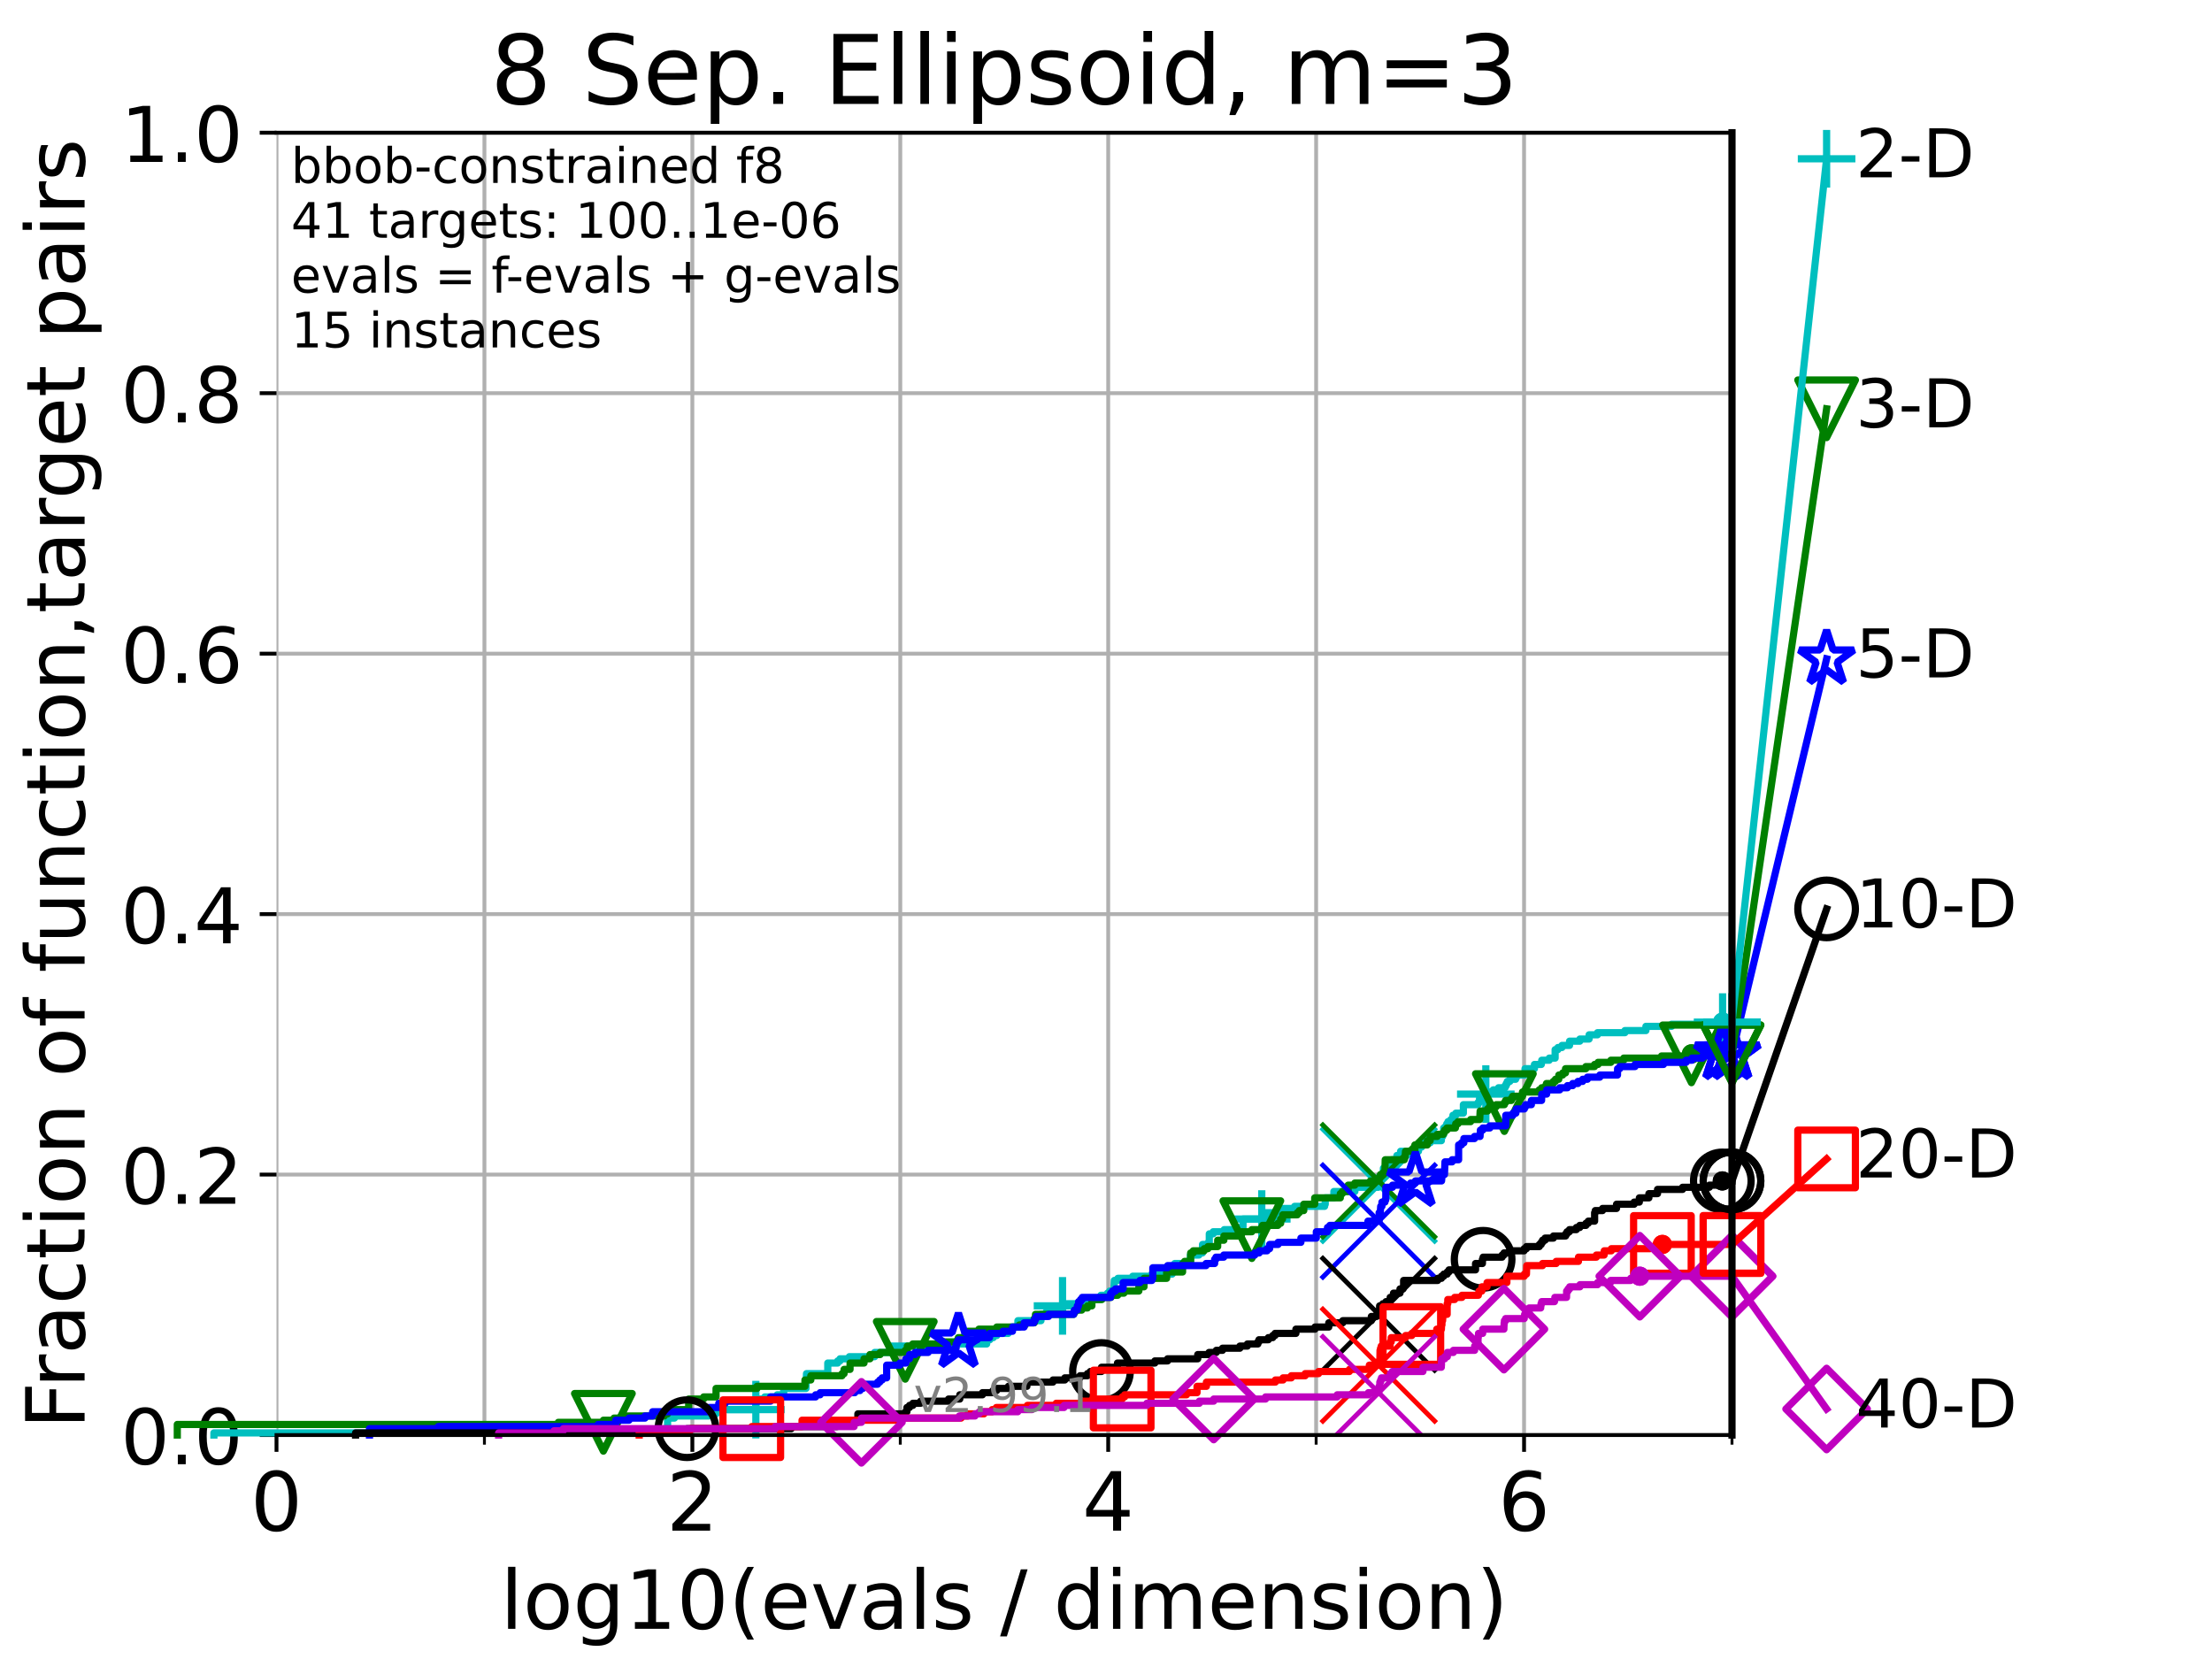 <?xml version="1.0" encoding="utf-8" standalone="no"?>
<!DOCTYPE svg PUBLIC "-//W3C//DTD SVG 1.1//EN"
  "http://www.w3.org/Graphics/SVG/1.1/DTD/svg11.dtd">
<!-- Created with matplotlib (https://matplotlib.org/) -->
<svg height="345.6pt" version="1.1" viewBox="0 0 460.8 345.6" width="460.8pt" xmlns="http://www.w3.org/2000/svg" xmlns:xlink="http://www.w3.org/1999/xlink">
 <defs>
  <style type="text/css">*{stroke-linecap:butt;stroke-linejoin:round;}</style>
 </defs>
 <g id="figure_1">
  <g id="patch_1">
   <path d="M 0 345.6 
L 460.8 345.6 
L 460.8 0 
L 0 0 
z
" style="fill:#ffffff;"/>
  </g>
  <g id="axes_1">
   <g id="patch_2">
    <path d="M 57.6 298.944 
L 360.806 298.944 
L 360.806 27.648 
L 57.6 27.648 
z
" style="fill:#ffffff;"/>
   </g>
   <g id="matplotlib.axis_1">
    <g id="xtick_1">
     <g id="line2d_1">
      <path clip-path="url(#p9b1a1ed370)" d="M 57.6 298.944 
L 57.6 27.648 
" style="fill:none;stroke:#b0b0b0;stroke-linecap:square;stroke-width:0.8;"/>
     </g>
     <g id="line2d_2">
      <defs>
       <path d="M 0 0 
L 0 3.5 
" id="m6b9e847297" style="stroke:#000000;stroke-width:0.8;"/>
      </defs>
      <g>
       <use style="stroke:#000000;stroke-width:0.8;" x="57.6" xlink:href="#m6b9e847297" y="298.944"/>
      </g>
     </g>
     <g id="text_1">
      <!-- 0 -->
      <g transform="translate(52.192 318.861)scale(0.17 -0.17)">
       <defs>
        <path d="M 31.781 66.406 
Q 24.172 66.406 20.328 58.906 
Q 16.5 51.422 16.5 36.375 
Q 16.5 21.391 20.328 13.891 
Q 24.172 6.391 31.781 6.391 
Q 39.453 6.391 43.281 13.891 
Q 47.125 21.391 47.125 36.375 
Q 47.125 51.422 43.281 58.906 
Q 39.453 66.406 31.781 66.406 
z
M 31.781 74.219 
Q 44.047 74.219 50.516 64.516 
Q 56.984 54.828 56.984 36.375 
Q 56.984 17.969 50.516 8.266 
Q 44.047 -1.422 31.781 -1.422 
Q 19.531 -1.422 13.062 8.266 
Q 6.594 17.969 6.594 36.375 
Q 6.594 54.828 13.062 64.516 
Q 19.531 74.219 31.781 74.219 
z
" id="DejaVuSans-48"/>
       </defs>
       <use xlink:href="#DejaVuSans-48"/>
      </g>
     </g>
    </g>
    <g id="xtick_2">
     <g id="line2d_3">
      <path clip-path="url(#p9b1a1ed370)" d="M 144.23 298.944 
L 144.23 27.648 
" style="fill:none;stroke:#b0b0b0;stroke-linecap:square;stroke-width:0.8;"/>
     </g>
     <g id="line2d_4">
      <g>
       <use style="stroke:#000000;stroke-width:0.8;" x="144.23" xlink:href="#m6b9e847297" y="298.944"/>
      </g>
     </g>
     <g id="text_2">
      <!-- 2 -->
      <g transform="translate(138.822 318.861)scale(0.17 -0.17)">
       <defs>
        <path d="M 19.188 8.297 
L 53.609 8.297 
L 53.609 0 
L 7.328 0 
L 7.328 8.297 
Q 12.938 14.109 22.625 23.891 
Q 32.328 33.688 34.812 36.531 
Q 39.547 41.844 41.422 45.531 
Q 43.312 49.219 43.312 52.781 
Q 43.312 58.594 39.234 62.25 
Q 35.156 65.922 28.609 65.922 
Q 23.969 65.922 18.812 64.312 
Q 13.672 62.703 7.812 59.422 
L 7.812 69.391 
Q 13.766 71.781 18.938 73 
Q 24.125 74.219 28.422 74.219 
Q 39.75 74.219 46.484 68.547 
Q 53.219 62.891 53.219 53.422 
Q 53.219 48.922 51.531 44.891 
Q 49.859 40.875 45.406 35.406 
Q 44.188 33.984 37.641 27.219 
Q 31.109 20.453 19.188 8.297 
z
" id="DejaVuSans-50"/>
       </defs>
       <use xlink:href="#DejaVuSans-50"/>
      </g>
     </g>
    </g>
    <g id="xtick_3">
     <g id="line2d_5">
      <path clip-path="url(#p9b1a1ed370)" d="M 230.861 298.944 
L 230.861 27.648 
" style="fill:none;stroke:#b0b0b0;stroke-linecap:square;stroke-width:0.8;"/>
     </g>
     <g id="line2d_6">
      <g>
       <use style="stroke:#000000;stroke-width:0.8;" x="230.861" xlink:href="#m6b9e847297" y="298.944"/>
      </g>
     </g>
     <g id="text_3">
      <!-- 4 -->
      <g transform="translate(225.453 318.861)scale(0.17 -0.17)">
       <defs>
        <path d="M 37.797 64.312 
L 12.891 25.391 
L 37.797 25.391 
z
M 35.203 72.906 
L 47.609 72.906 
L 47.609 25.391 
L 58.016 25.391 
L 58.016 17.188 
L 47.609 17.188 
L 47.609 0 
L 37.797 0 
L 37.797 17.188 
L 4.891 17.188 
L 4.891 26.703 
z
" id="DejaVuSans-52"/>
       </defs>
       <use xlink:href="#DejaVuSans-52"/>
      </g>
     </g>
    </g>
    <g id="xtick_4">
     <g id="line2d_7">
      <path clip-path="url(#p9b1a1ed370)" d="M 317.491 298.944 
L 317.491 27.648 
" style="fill:none;stroke:#b0b0b0;stroke-linecap:square;stroke-width:0.8;"/>
     </g>
     <g id="line2d_8">
      <g>
       <use style="stroke:#000000;stroke-width:0.8;" x="317.491" xlink:href="#m6b9e847297" y="298.944"/>
      </g>
     </g>
     <g id="text_4">
      <!-- 6 -->
      <g transform="translate(312.083 318.861)scale(0.17 -0.17)">
       <defs>
        <path d="M 33.016 40.375 
Q 26.375 40.375 22.484 35.828 
Q 18.609 31.297 18.609 23.391 
Q 18.609 15.531 22.484 10.953 
Q 26.375 6.391 33.016 6.391 
Q 39.656 6.391 43.531 10.953 
Q 47.406 15.531 47.406 23.391 
Q 47.406 31.297 43.531 35.828 
Q 39.656 40.375 33.016 40.375 
z
M 52.594 71.297 
L 52.594 62.312 
Q 48.875 64.062 45.094 64.984 
Q 41.312 65.922 37.594 65.922 
Q 27.828 65.922 22.672 59.328 
Q 17.531 52.734 16.797 39.406 
Q 19.672 43.656 24.016 45.922 
Q 28.375 48.188 33.594 48.188 
Q 44.578 48.188 50.953 41.516 
Q 57.328 34.859 57.328 23.391 
Q 57.328 12.156 50.688 5.359 
Q 44.047 -1.422 33.016 -1.422 
Q 20.359 -1.422 13.672 8.266 
Q 6.984 17.969 6.984 36.375 
Q 6.984 53.656 15.188 63.938 
Q 23.391 74.219 37.203 74.219 
Q 40.922 74.219 44.703 73.484 
Q 48.484 72.75 52.594 71.297 
z
" id="DejaVuSans-54"/>
       </defs>
       <use xlink:href="#DejaVuSans-54"/>
      </g>
     </g>
    </g>
    <g id="xtick_5">
     <g id="line2d_9">
      <path clip-path="url(#p9b1a1ed370)" d="M 100.915 298.944 
L 100.915 27.648 
" style="fill:none;stroke:#b0b0b0;stroke-linecap:square;stroke-width:0.8;"/>
     </g>
     <g id="line2d_10">
      <defs>
       <path d="M 0 0 
L 0 2 
" id="m18821a7b1e" style="stroke:#000000;stroke-width:0.6;"/>
      </defs>
      <g>
       <use style="stroke:#000000;stroke-width:0.6;" x="100.915" xlink:href="#m18821a7b1e" y="298.944"/>
      </g>
     </g>
    </g>
    <g id="xtick_6">
     <g id="line2d_11">
      <path clip-path="url(#p9b1a1ed370)" d="M 187.546 298.944 
L 187.546 27.648 
" style="fill:none;stroke:#b0b0b0;stroke-linecap:square;stroke-width:0.8;"/>
     </g>
     <g id="line2d_12">
      <g>
       <use style="stroke:#000000;stroke-width:0.6;" x="187.546" xlink:href="#m18821a7b1e" y="298.944"/>
      </g>
     </g>
    </g>
    <g id="xtick_7">
     <g id="line2d_13">
      <path clip-path="url(#p9b1a1ed370)" d="M 274.176 298.944 
L 274.176 27.648 
" style="fill:none;stroke:#b0b0b0;stroke-linecap:square;stroke-width:0.8;"/>
     </g>
     <g id="line2d_14">
      <g>
       <use style="stroke:#000000;stroke-width:0.6;" x="274.176" xlink:href="#m18821a7b1e" y="298.944"/>
      </g>
     </g>
    </g>
    <g id="xtick_8">
     <g id="line2d_15">
      <path clip-path="url(#p9b1a1ed370)" d="M 360.806 298.944 
L 360.806 27.648 
" style="fill:none;stroke:#b0b0b0;stroke-linecap:square;stroke-width:0.8;"/>
     </g>
     <g id="line2d_16">
      <g>
       <use style="stroke:#000000;stroke-width:0.6;" x="360.806" xlink:href="#m18821a7b1e" y="298.944"/>
      </g>
     </g>
    </g>
    <g id="text_5">
     <!-- log10(evals / dimension) -->
     <g transform="translate(104.239 339.314)scale(0.17 -0.17)">
      <defs>
       <path d="M 9.422 75.984 
L 18.406 75.984 
L 18.406 0 
L 9.422 0 
z
" id="DejaVuSans-108"/>
       <path d="M 30.609 48.391 
Q 23.391 48.391 19.188 42.75 
Q 14.984 37.109 14.984 27.297 
Q 14.984 17.484 19.156 11.844 
Q 23.344 6.203 30.609 6.203 
Q 37.797 6.203 41.984 11.859 
Q 46.188 17.531 46.188 27.297 
Q 46.188 37.016 41.984 42.703 
Q 37.797 48.391 30.609 48.391 
z
M 30.609 56 
Q 42.328 56 49.016 48.375 
Q 55.719 40.766 55.719 27.297 
Q 55.719 13.875 49.016 6.219 
Q 42.328 -1.422 30.609 -1.422 
Q 18.844 -1.422 12.172 6.219 
Q 5.516 13.875 5.516 27.297 
Q 5.516 40.766 12.172 48.375 
Q 18.844 56 30.609 56 
z
" id="DejaVuSans-111"/>
       <path d="M 45.406 27.984 
Q 45.406 37.75 41.375 43.109 
Q 37.359 48.484 30.078 48.484 
Q 22.859 48.484 18.828 43.109 
Q 14.797 37.75 14.797 27.984 
Q 14.797 18.266 18.828 12.891 
Q 22.859 7.516 30.078 7.516 
Q 37.359 7.516 41.375 12.891 
Q 45.406 18.266 45.406 27.984 
z
M 54.391 6.781 
Q 54.391 -7.172 48.188 -13.984 
Q 42 -20.797 29.203 -20.797 
Q 24.469 -20.797 20.266 -20.094 
Q 16.062 -19.391 12.109 -17.922 
L 12.109 -9.188 
Q 16.062 -11.328 19.922 -12.344 
Q 23.781 -13.375 27.781 -13.375 
Q 36.625 -13.375 41.016 -8.766 
Q 45.406 -4.156 45.406 5.172 
L 45.406 9.625 
Q 42.625 4.781 38.281 2.391 
Q 33.938 0 27.875 0 
Q 17.828 0 11.672 7.656 
Q 5.516 15.328 5.516 27.984 
Q 5.516 40.672 11.672 48.328 
Q 17.828 56 27.875 56 
Q 33.938 56 38.281 53.609 
Q 42.625 51.219 45.406 46.391 
L 45.406 54.688 
L 54.391 54.688 
z
" id="DejaVuSans-103"/>
       <path d="M 12.406 8.297 
L 28.516 8.297 
L 28.516 63.922 
L 10.984 60.406 
L 10.984 69.391 
L 28.422 72.906 
L 38.281 72.906 
L 38.281 8.297 
L 54.391 8.297 
L 54.391 0 
L 12.406 0 
z
" id="DejaVuSans-49"/>
       <path d="M 31 75.875 
Q 24.469 64.656 21.281 53.656 
Q 18.109 42.672 18.109 31.391 
Q 18.109 20.125 21.312 9.062 
Q 24.516 -2 31 -13.188 
L 23.188 -13.188 
Q 15.875 -1.703 12.234 9.375 
Q 8.594 20.453 8.594 31.391 
Q 8.594 42.281 12.203 53.312 
Q 15.828 64.359 23.188 75.875 
z
" id="DejaVuSans-40"/>
       <path d="M 56.203 29.594 
L 56.203 25.203 
L 14.891 25.203 
Q 15.484 15.922 20.484 11.062 
Q 25.484 6.203 34.422 6.203 
Q 39.594 6.203 44.453 7.469 
Q 49.312 8.734 54.109 11.281 
L 54.109 2.781 
Q 49.266 0.734 44.188 -0.344 
Q 39.109 -1.422 33.891 -1.422 
Q 20.797 -1.422 13.156 6.188 
Q 5.516 13.812 5.516 26.812 
Q 5.516 40.234 12.766 48.109 
Q 20.016 56 32.328 56 
Q 43.359 56 49.781 48.891 
Q 56.203 41.797 56.203 29.594 
z
M 47.219 32.234 
Q 47.125 39.594 43.094 43.984 
Q 39.062 48.391 32.422 48.391 
Q 24.906 48.391 20.391 44.141 
Q 15.875 39.891 15.188 32.172 
z
" id="DejaVuSans-101"/>
       <path d="M 2.984 54.688 
L 12.5 54.688 
L 29.594 8.797 
L 46.688 54.688 
L 56.203 54.688 
L 35.688 0 
L 23.484 0 
z
" id="DejaVuSans-118"/>
       <path d="M 34.281 27.484 
Q 23.391 27.484 19.188 25 
Q 14.984 22.516 14.984 16.5 
Q 14.984 11.719 18.141 8.906 
Q 21.297 6.109 26.703 6.109 
Q 34.188 6.109 38.703 11.406 
Q 43.219 16.703 43.219 25.484 
L 43.219 27.484 
z
M 52.203 31.203 
L 52.203 0 
L 43.219 0 
L 43.219 8.297 
Q 40.141 3.328 35.547 0.953 
Q 30.953 -1.422 24.312 -1.422 
Q 15.922 -1.422 10.953 3.297 
Q 6 8.016 6 15.922 
Q 6 25.141 12.172 29.828 
Q 18.359 34.516 30.609 34.516 
L 43.219 34.516 
L 43.219 35.406 
Q 43.219 41.609 39.141 45 
Q 35.062 48.391 27.688 48.391 
Q 23 48.391 18.547 47.266 
Q 14.109 46.141 10.016 43.891 
L 10.016 52.203 
Q 14.938 54.109 19.578 55.047 
Q 24.219 56 28.609 56 
Q 40.484 56 46.344 49.844 
Q 52.203 43.703 52.203 31.203 
z
" id="DejaVuSans-97"/>
       <path d="M 44.281 53.078 
L 44.281 44.578 
Q 40.484 46.531 36.375 47.5 
Q 32.281 48.484 27.875 48.484 
Q 21.188 48.484 17.844 46.438 
Q 14.5 44.391 14.5 40.281 
Q 14.5 37.156 16.891 35.375 
Q 19.281 33.594 26.516 31.984 
L 29.594 31.297 
Q 39.156 29.25 43.188 25.516 
Q 47.219 21.781 47.219 15.094 
Q 47.219 7.469 41.188 3.016 
Q 35.156 -1.422 24.609 -1.422 
Q 20.219 -1.422 15.453 -0.562 
Q 10.688 0.297 5.422 2 
L 5.422 11.281 
Q 10.406 8.688 15.234 7.391 
Q 20.062 6.109 24.812 6.109 
Q 31.156 6.109 34.562 8.281 
Q 37.984 10.453 37.984 14.406 
Q 37.984 18.062 35.516 20.016 
Q 33.062 21.969 24.703 23.781 
L 21.578 24.516 
Q 13.234 26.266 9.516 29.906 
Q 5.812 33.547 5.812 39.891 
Q 5.812 47.609 11.281 51.797 
Q 16.75 56 26.812 56 
Q 31.781 56 36.172 55.266 
Q 40.578 54.547 44.281 53.078 
z
" id="DejaVuSans-115"/>
       <path id="DejaVuSans-32"/>
       <path d="M 25.391 72.906 
L 33.688 72.906 
L 8.297 -9.281 
L 0 -9.281 
z
" id="DejaVuSans-47"/>
       <path d="M 45.406 46.391 
L 45.406 75.984 
L 54.391 75.984 
L 54.391 0 
L 45.406 0 
L 45.406 8.203 
Q 42.578 3.328 38.25 0.953 
Q 33.938 -1.422 27.875 -1.422 
Q 17.969 -1.422 11.734 6.484 
Q 5.516 14.406 5.516 27.297 
Q 5.516 40.188 11.734 48.094 
Q 17.969 56 27.875 56 
Q 33.938 56 38.25 53.625 
Q 42.578 51.266 45.406 46.391 
z
M 14.797 27.297 
Q 14.797 17.391 18.875 11.75 
Q 22.953 6.109 30.078 6.109 
Q 37.203 6.109 41.297 11.75 
Q 45.406 17.391 45.406 27.297 
Q 45.406 37.203 41.297 42.844 
Q 37.203 48.484 30.078 48.484 
Q 22.953 48.484 18.875 42.844 
Q 14.797 37.203 14.797 27.297 
z
" id="DejaVuSans-100"/>
       <path d="M 9.422 54.688 
L 18.406 54.688 
L 18.406 0 
L 9.422 0 
z
M 9.422 75.984 
L 18.406 75.984 
L 18.406 64.594 
L 9.422 64.594 
z
" id="DejaVuSans-105"/>
       <path d="M 52 44.188 
Q 55.375 50.25 60.062 53.125 
Q 64.75 56 71.094 56 
Q 79.641 56 84.281 50.016 
Q 88.922 44.047 88.922 33.016 
L 88.922 0 
L 79.891 0 
L 79.891 32.719 
Q 79.891 40.578 77.094 44.375 
Q 74.312 48.188 68.609 48.188 
Q 61.625 48.188 57.562 43.547 
Q 53.516 38.922 53.516 30.906 
L 53.516 0 
L 44.484 0 
L 44.484 32.719 
Q 44.484 40.625 41.703 44.406 
Q 38.922 48.188 33.109 48.188 
Q 26.219 48.188 22.156 43.531 
Q 18.109 38.875 18.109 30.906 
L 18.109 0 
L 9.078 0 
L 9.078 54.688 
L 18.109 54.688 
L 18.109 46.188 
Q 21.188 51.219 25.484 53.609 
Q 29.781 56 35.688 56 
Q 41.656 56 45.828 52.969 
Q 50 49.953 52 44.188 
z
" id="DejaVuSans-109"/>
       <path d="M 54.891 33.016 
L 54.891 0 
L 45.906 0 
L 45.906 32.719 
Q 45.906 40.484 42.875 44.328 
Q 39.844 48.188 33.797 48.188 
Q 26.516 48.188 22.312 43.547 
Q 18.109 38.922 18.109 30.906 
L 18.109 0 
L 9.078 0 
L 9.078 54.688 
L 18.109 54.688 
L 18.109 46.188 
Q 21.344 51.125 25.703 53.562 
Q 30.078 56 35.797 56 
Q 45.219 56 50.047 50.172 
Q 54.891 44.344 54.891 33.016 
z
" id="DejaVuSans-110"/>
       <path d="M 8.016 75.875 
L 15.828 75.875 
Q 23.141 64.359 26.781 53.312 
Q 30.422 42.281 30.422 31.391 
Q 30.422 20.453 26.781 9.375 
Q 23.141 -1.703 15.828 -13.188 
L 8.016 -13.188 
Q 14.5 -2 17.703 9.062 
Q 20.906 20.125 20.906 31.391 
Q 20.906 42.672 17.703 53.656 
Q 14.5 64.656 8.016 75.875 
z
" id="DejaVuSans-41"/>
      </defs>
      <use xlink:href="#DejaVuSans-108"/>
      <use x="27.783" xlink:href="#DejaVuSans-111"/>
      <use x="88.965" xlink:href="#DejaVuSans-103"/>
      <use x="152.441" xlink:href="#DejaVuSans-49"/>
      <use x="216.064" xlink:href="#DejaVuSans-48"/>
      <use x="279.688" xlink:href="#DejaVuSans-40"/>
      <use x="318.701" xlink:href="#DejaVuSans-101"/>
      <use x="380.225" xlink:href="#DejaVuSans-118"/>
      <use x="439.404" xlink:href="#DejaVuSans-97"/>
      <use x="500.684" xlink:href="#DejaVuSans-108"/>
      <use x="528.467" xlink:href="#DejaVuSans-115"/>
      <use x="580.566" xlink:href="#DejaVuSans-32"/>
      <use x="612.354" xlink:href="#DejaVuSans-47"/>
      <use x="646.045" xlink:href="#DejaVuSans-32"/>
      <use x="677.832" xlink:href="#DejaVuSans-100"/>
      <use x="741.309" xlink:href="#DejaVuSans-105"/>
      <use x="769.092" xlink:href="#DejaVuSans-109"/>
      <use x="866.504" xlink:href="#DejaVuSans-101"/>
      <use x="928.027" xlink:href="#DejaVuSans-110"/>
      <use x="991.406" xlink:href="#DejaVuSans-115"/>
      <use x="1043.506" xlink:href="#DejaVuSans-105"/>
      <use x="1071.289" xlink:href="#DejaVuSans-111"/>
      <use x="1132.471" xlink:href="#DejaVuSans-110"/>
      <use x="1195.85" xlink:href="#DejaVuSans-41"/>
     </g>
    </g>
   </g>
   <g id="matplotlib.axis_2">
    <g id="ytick_1">
     <g id="line2d_17">
      <path clip-path="url(#p9b1a1ed370)" d="M 57.6 298.944 
L 360.806 298.944 
" style="fill:none;stroke:#b0b0b0;stroke-linecap:square;stroke-width:0.8;"/>
     </g>
     <g id="line2d_18">
      <defs>
       <path d="M 0 0 
L -3.5 0 
" id="ma10d6da01c" style="stroke:#000000;stroke-width:0.8;"/>
      </defs>
      <g>
       <use style="stroke:#000000;stroke-width:0.8;" x="57.6" xlink:href="#ma10d6da01c" y="298.944"/>
      </g>
     </g>
     <g id="text_6">
      <!-- 0.0 -->
      <g transform="translate(25.155 305.023)scale(0.16 -0.16)">
       <defs>
        <path d="M 10.688 12.406 
L 21 12.406 
L 21 0 
L 10.688 0 
z
" id="DejaVuSans-46"/>
       </defs>
       <use xlink:href="#DejaVuSans-48"/>
       <use x="63.623" xlink:href="#DejaVuSans-46"/>
       <use x="95.41" xlink:href="#DejaVuSans-48"/>
      </g>
     </g>
    </g>
    <g id="ytick_2">
     <g id="line2d_19">
      <path clip-path="url(#p9b1a1ed370)" d="M 57.6 244.685 
L 360.806 244.685 
" style="fill:none;stroke:#b0b0b0;stroke-linecap:square;stroke-width:0.8;"/>
     </g>
     <g id="line2d_20">
      <g>
       <use style="stroke:#000000;stroke-width:0.8;" x="57.6" xlink:href="#ma10d6da01c" y="244.685"/>
      </g>
     </g>
     <g id="text_7">
      <!-- 0.2 -->
      <g transform="translate(25.155 250.764)scale(0.16 -0.16)">
       <use xlink:href="#DejaVuSans-48"/>
       <use x="63.623" xlink:href="#DejaVuSans-46"/>
       <use x="95.41" xlink:href="#DejaVuSans-50"/>
      </g>
     </g>
    </g>
    <g id="ytick_3">
     <g id="line2d_21">
      <path clip-path="url(#p9b1a1ed370)" d="M 57.6 190.426 
L 360.806 190.426 
" style="fill:none;stroke:#b0b0b0;stroke-linecap:square;stroke-width:0.8;"/>
     </g>
     <g id="line2d_22">
      <g>
       <use style="stroke:#000000;stroke-width:0.8;" x="57.6" xlink:href="#ma10d6da01c" y="190.426"/>
      </g>
     </g>
     <g id="text_8">
      <!-- 0.4 -->
      <g transform="translate(25.155 196.504)scale(0.16 -0.16)">
       <use xlink:href="#DejaVuSans-48"/>
       <use x="63.623" xlink:href="#DejaVuSans-46"/>
       <use x="95.41" xlink:href="#DejaVuSans-52"/>
      </g>
     </g>
    </g>
    <g id="ytick_4">
     <g id="line2d_23">
      <path clip-path="url(#p9b1a1ed370)" d="M 57.6 136.166 
L 360.806 136.166 
" style="fill:none;stroke:#b0b0b0;stroke-linecap:square;stroke-width:0.8;"/>
     </g>
     <g id="line2d_24">
      <g>
       <use style="stroke:#000000;stroke-width:0.8;" x="57.6" xlink:href="#ma10d6da01c" y="136.166"/>
      </g>
     </g>
     <g id="text_9">
      <!-- 0.6 -->
      <g transform="translate(25.155 142.245)scale(0.16 -0.16)">
       <use xlink:href="#DejaVuSans-48"/>
       <use x="63.623" xlink:href="#DejaVuSans-46"/>
       <use x="95.41" xlink:href="#DejaVuSans-54"/>
      </g>
     </g>
    </g>
    <g id="ytick_5">
     <g id="line2d_25">
      <path clip-path="url(#p9b1a1ed370)" d="M 57.6 81.907 
L 360.806 81.907 
" style="fill:none;stroke:#b0b0b0;stroke-linecap:square;stroke-width:0.8;"/>
     </g>
     <g id="line2d_26">
      <g>
       <use style="stroke:#000000;stroke-width:0.8;" x="57.6" xlink:href="#ma10d6da01c" y="81.907"/>
      </g>
     </g>
     <g id="text_10">
      <!-- 0.8 -->
      <g transform="translate(25.155 87.986)scale(0.16 -0.16)">
       <defs>
        <path d="M 31.781 34.625 
Q 24.75 34.625 20.719 30.859 
Q 16.703 27.094 16.703 20.516 
Q 16.703 13.922 20.719 10.156 
Q 24.75 6.391 31.781 6.391 
Q 38.812 6.391 42.859 10.172 
Q 46.922 13.969 46.922 20.516 
Q 46.922 27.094 42.891 30.859 
Q 38.875 34.625 31.781 34.625 
z
M 21.922 38.812 
Q 15.578 40.375 12.031 44.719 
Q 8.5 49.078 8.5 55.328 
Q 8.5 64.062 14.719 69.141 
Q 20.953 74.219 31.781 74.219 
Q 42.672 74.219 48.875 69.141 
Q 55.078 64.062 55.078 55.328 
Q 55.078 49.078 51.531 44.719 
Q 48 40.375 41.703 38.812 
Q 48.828 37.156 52.797 32.312 
Q 56.781 27.484 56.781 20.516 
Q 56.781 9.906 50.312 4.234 
Q 43.844 -1.422 31.781 -1.422 
Q 19.734 -1.422 13.25 4.234 
Q 6.781 9.906 6.781 20.516 
Q 6.781 27.484 10.781 32.312 
Q 14.797 37.156 21.922 38.812 
z
M 18.312 54.391 
Q 18.312 48.734 21.844 45.562 
Q 25.391 42.391 31.781 42.391 
Q 38.141 42.391 41.719 45.562 
Q 45.312 48.734 45.312 54.391 
Q 45.312 60.062 41.719 63.234 
Q 38.141 66.406 31.781 66.406 
Q 25.391 66.406 21.844 63.234 
Q 18.312 60.062 18.312 54.391 
z
" id="DejaVuSans-56"/>
       </defs>
       <use xlink:href="#DejaVuSans-48"/>
       <use x="63.623" xlink:href="#DejaVuSans-46"/>
       <use x="95.41" xlink:href="#DejaVuSans-56"/>
      </g>
     </g>
    </g>
    <g id="ytick_6">
     <g id="line2d_27">
      <path clip-path="url(#p9b1a1ed370)" d="M 57.6 27.648 
L 360.806 27.648 
" style="fill:none;stroke:#b0b0b0;stroke-linecap:square;stroke-width:0.8;"/>
     </g>
     <g id="line2d_28">
      <g>
       <use style="stroke:#000000;stroke-width:0.8;" x="57.6" xlink:href="#ma10d6da01c" y="27.648"/>
      </g>
     </g>
     <g id="text_11">
      <!-- 1.0 -->
      <g transform="translate(25.155 33.727)scale(0.16 -0.16)">
       <use xlink:href="#DejaVuSans-49"/>
       <use x="63.623" xlink:href="#DejaVuSans-46"/>
       <use x="95.41" xlink:href="#DejaVuSans-48"/>
      </g>
     </g>
    </g>
    <g id="text_12">
     <!-- Fraction of function,target pairs -->
     <g transform="translate(17.62 297.681)rotate(-90)scale(0.17 -0.17)">
      <defs>
       <path d="M 9.812 72.906 
L 51.703 72.906 
L 51.703 64.594 
L 19.672 64.594 
L 19.672 43.109 
L 48.578 43.109 
L 48.578 34.812 
L 19.672 34.812 
L 19.672 0 
L 9.812 0 
z
" id="DejaVuSans-70"/>
       <path d="M 41.109 46.297 
Q 39.594 47.172 37.812 47.578 
Q 36.031 48 33.891 48 
Q 26.266 48 22.188 43.047 
Q 18.109 38.094 18.109 28.812 
L 18.109 0 
L 9.078 0 
L 9.078 54.688 
L 18.109 54.688 
L 18.109 46.188 
Q 20.953 51.172 25.484 53.578 
Q 30.031 56 36.531 56 
Q 37.453 56 38.578 55.875 
Q 39.703 55.766 41.062 55.516 
z
" id="DejaVuSans-114"/>
       <path d="M 48.781 52.594 
L 48.781 44.188 
Q 44.969 46.297 41.141 47.344 
Q 37.312 48.391 33.406 48.391 
Q 24.656 48.391 19.812 42.844 
Q 14.984 37.312 14.984 27.297 
Q 14.984 17.281 19.812 11.734 
Q 24.656 6.203 33.406 6.203 
Q 37.312 6.203 41.141 7.25 
Q 44.969 8.297 48.781 10.406 
L 48.781 2.094 
Q 45.016 0.344 40.984 -0.531 
Q 36.969 -1.422 32.422 -1.422 
Q 20.062 -1.422 12.781 6.344 
Q 5.516 14.109 5.516 27.297 
Q 5.516 40.672 12.859 48.328 
Q 20.219 56 33.016 56 
Q 37.156 56 41.109 55.141 
Q 45.062 54.297 48.781 52.594 
z
" id="DejaVuSans-99"/>
       <path d="M 18.312 70.219 
L 18.312 54.688 
L 36.812 54.688 
L 36.812 47.703 
L 18.312 47.703 
L 18.312 18.016 
Q 18.312 11.328 20.141 9.422 
Q 21.969 7.516 27.594 7.516 
L 36.812 7.516 
L 36.812 0 
L 27.594 0 
Q 17.188 0 13.234 3.875 
Q 9.281 7.766 9.281 18.016 
L 9.281 47.703 
L 2.688 47.703 
L 2.688 54.688 
L 9.281 54.688 
L 9.281 70.219 
z
" id="DejaVuSans-116"/>
       <path d="M 37.109 75.984 
L 37.109 68.5 
L 28.516 68.5 
Q 23.688 68.5 21.797 66.547 
Q 19.922 64.594 19.922 59.516 
L 19.922 54.688 
L 34.719 54.688 
L 34.719 47.703 
L 19.922 47.703 
L 19.922 0 
L 10.891 0 
L 10.891 47.703 
L 2.297 47.703 
L 2.297 54.688 
L 10.891 54.688 
L 10.891 58.5 
Q 10.891 67.625 15.141 71.797 
Q 19.391 75.984 28.609 75.984 
z
" id="DejaVuSans-102"/>
       <path d="M 8.5 21.578 
L 8.5 54.688 
L 17.484 54.688 
L 17.484 21.922 
Q 17.484 14.156 20.5 10.266 
Q 23.531 6.391 29.594 6.391 
Q 36.859 6.391 41.078 11.031 
Q 45.312 15.672 45.312 23.688 
L 45.312 54.688 
L 54.297 54.688 
L 54.297 0 
L 45.312 0 
L 45.312 8.406 
Q 42.047 3.422 37.719 1 
Q 33.406 -1.422 27.688 -1.422 
Q 18.266 -1.422 13.375 4.438 
Q 8.5 10.297 8.5 21.578 
z
M 31.109 56 
z
" id="DejaVuSans-117"/>
       <path d="M 11.719 12.406 
L 22.016 12.406 
L 22.016 4 
L 14.016 -11.625 
L 7.719 -11.625 
L 11.719 4 
z
" id="DejaVuSans-44"/>
       <path d="M 18.109 8.203 
L 18.109 -20.797 
L 9.078 -20.797 
L 9.078 54.688 
L 18.109 54.688 
L 18.109 46.391 
Q 20.953 51.266 25.266 53.625 
Q 29.594 56 35.594 56 
Q 45.562 56 51.781 48.094 
Q 58.016 40.188 58.016 27.297 
Q 58.016 14.406 51.781 6.484 
Q 45.562 -1.422 35.594 -1.422 
Q 29.594 -1.422 25.266 0.953 
Q 20.953 3.328 18.109 8.203 
z
M 48.688 27.297 
Q 48.688 37.203 44.609 42.844 
Q 40.531 48.484 33.406 48.484 
Q 26.266 48.484 22.188 42.844 
Q 18.109 37.203 18.109 27.297 
Q 18.109 17.391 22.188 11.75 
Q 26.266 6.109 33.406 6.109 
Q 40.531 6.109 44.609 11.75 
Q 48.688 17.391 48.688 27.297 
z
" id="DejaVuSans-112"/>
      </defs>
      <use xlink:href="#DejaVuSans-70"/>
      <use x="50.27" xlink:href="#DejaVuSans-114"/>
      <use x="91.383" xlink:href="#DejaVuSans-97"/>
      <use x="152.662" xlink:href="#DejaVuSans-99"/>
      <use x="207.643" xlink:href="#DejaVuSans-116"/>
      <use x="246.852" xlink:href="#DejaVuSans-105"/>
      <use x="274.635" xlink:href="#DejaVuSans-111"/>
      <use x="335.816" xlink:href="#DejaVuSans-110"/>
      <use x="399.195" xlink:href="#DejaVuSans-32"/>
      <use x="430.982" xlink:href="#DejaVuSans-111"/>
      <use x="492.164" xlink:href="#DejaVuSans-102"/>
      <use x="527.369" xlink:href="#DejaVuSans-32"/>
      <use x="559.156" xlink:href="#DejaVuSans-102"/>
      <use x="594.361" xlink:href="#DejaVuSans-117"/>
      <use x="657.74" xlink:href="#DejaVuSans-110"/>
      <use x="721.119" xlink:href="#DejaVuSans-99"/>
      <use x="776.1" xlink:href="#DejaVuSans-116"/>
      <use x="815.309" xlink:href="#DejaVuSans-105"/>
      <use x="843.092" xlink:href="#DejaVuSans-111"/>
      <use x="904.273" xlink:href="#DejaVuSans-110"/>
      <use x="967.652" xlink:href="#DejaVuSans-44"/>
      <use x="999.439" xlink:href="#DejaVuSans-116"/>
      <use x="1038.648" xlink:href="#DejaVuSans-97"/>
      <use x="1099.928" xlink:href="#DejaVuSans-114"/>
      <use x="1139.291" xlink:href="#DejaVuSans-103"/>
      <use x="1202.768" xlink:href="#DejaVuSans-101"/>
      <use x="1264.291" xlink:href="#DejaVuSans-116"/>
      <use x="1303.5" xlink:href="#DejaVuSans-32"/>
      <use x="1335.287" xlink:href="#DejaVuSans-112"/>
      <use x="1398.764" xlink:href="#DejaVuSans-97"/>
      <use x="1460.043" xlink:href="#DejaVuSans-105"/>
      <use x="1487.826" xlink:href="#DejaVuSans-114"/>
      <use x="1528.939" xlink:href="#DejaVuSans-115"/>
     </g>
    </g>
   </g>
   <g id="line2d_29">
    <defs>
     <path d="M 0 1.5 
C 0.398 1.5 0.779 1.342 1.061 1.061 
C 1.342 0.779 1.5 0.398 1.5 0 
C 1.5 -0.398 1.342 -0.779 1.061 -1.061 
C 0.779 -1.342 0.398 -1.5 0 -1.5 
C -0.398 -1.5 -0.779 -1.342 -1.061 -1.061 
C -1.342 -0.779 -1.5 -0.398 -1.5 0 
C -1.5 0.398 -1.342 0.779 -1.061 1.061 
C -0.779 1.342 -0.398 1.5 0 1.5 
z
" id="m3bcaf85b6e" style="stroke:#00bfbf;"/>
    </defs>
    <g>
     <use style="fill:#00bfbf;stroke:#00bfbf;" x="358.847" xlink:href="#m3bcaf85b6e" y="212.923"/>
     <use style="fill:#00bfbf;stroke:#00bfbf;" x="358.847" xlink:href="#m3bcaf85b6e" y="212.923"/>
    </g>
   </g>
   <g id="line2d_30">
    <path d="M 44.561 298.944 
L 44.561 298.503 
L 139.068 298.503 
L 139.068 295.415 
L 140.497 295.415 
L 140.497 294.974 
L 147.66 294.974 
L 147.66 294.533 
L 149.166 294.533 
L 149.166 293.65 
L 157.457 293.65 
L 157.457 291.445 
L 159.317 291.445 
L 159.317 291.004 
L 161.913 291.004 
L 161.913 290.562 
L 163.26 290.562 
L 163.26 289.239 
L 167.904 289.239 
L 168.011 286.151 
L 172.441 286.151 
L 172.441 283.946 
L 174.506 283.946 
L 174.506 283.504 
L 174.989 283.504 
L 174.989 283.063 
L 176.938 283.063 
L 176.938 282.622 
L 182.209 282.622 
L 182.209 281.74 
L 185.605 281.74 
L 185.605 280.416 
L 198.852 280.416 
L 198.852 279.975 
L 205.542 279.975 
L 205.542 279.093 
L 206.195 279.093 
L 206.195 278.652 
L 206.914 278.652 
L 206.914 278.211 
L 207.659 278.211 
L 207.659 277.77 
L 210.028 277.77 
L 210.028 276.887 
L 210.65 276.887 
L 210.65 276.446 
L 212.05 276.446 
L 212.05 275.123 
L 216.857 275.123 
L 216.857 273.799 
L 217.9 273.799 
L 217.9 273.358 
L 218.124 273.358 
L 218.124 272.917 
L 221.345 272.917 
L 221.345 272.035 
L 222.058 272.035 
L 222.058 271.594 
L 225.594 271.594 
L 225.594 271.153 
L 226.022 271.153 
L 226.022 270.712 
L 229.339 270.712 
L 229.339 269.829 
L 230.715 269.829 
L 230.715 269.388 
L 231.18 269.388 
L 231.18 268.947 
L 232.019 268.947 
L 232.127 266.741 
L 232.878 266.741 
L 232.878 266.3 
L 235.973 266.3 
L 235.973 265.859 
L 239.943 265.859 
L 239.943 265.418 
L 244.191 265.418 
L 244.191 264.095 
L 244.722 264.095 
L 244.722 263.212 
L 247.986 263.212 
L 247.986 261.448 
L 249.757 261.448 
L 249.757 261.007 
L 250.505 261.007 
L 250.505 259.242 
L 251.707 259.242 
L 251.707 258.801 
L 251.915 258.801 
L 251.915 257.036 
L 252.734 257.036 
L 252.734 256.595 
L 255.027 256.595 
L 255.027 256.154 
L 258.144 256.154 
L 258.144 255.713 
L 258.943 255.713 
L 258.943 253.949 
L 262.852 253.949 
L 262.852 252.625 
L 266.853 252.625 
L 266.853 252.184 
L 267.377 252.184 
L 267.377 251.743 
L 269.694 251.743 
L 269.694 251.302 
L 275.94 251.302 
L 275.94 250.861 
L 276.074 250.861 
L 276.074 249.537 
L 277.87 249.537 
L 277.87 248.214 
L 282.248 248.214 
L 282.248 247.332 
L 287.124 247.332 
L 287.234 246.008 
L 287.248 246.008 
L 287.286 245.126 
L 287.774 245.126 
L 287.774 244.685 
L 288.148 244.685 
L 288.19 243.361 
L 288.681 243.361 
L 288.681 242.92 
L 289.418 242.92 
L 289.418 242.479 
L 289.868 242.479 
L 289.895 241.597 
L 290.994 241.597 
L 290.994 240.715 
L 291.769 240.715 
L 291.769 239.832 
L 295.497 239.832 
L 295.497 238.95 
L 296.156 238.95 
L 296.156 238.068 
L 297.934 238.068 
L 297.934 237.627 
L 300.264 237.627 
L 300.264 236.744 
L 300.536 236.744 
L 300.536 236.303 
L 300.748 236.303 
L 300.748 234.98 
L 301.186 234.98 
L 301.186 234.539 
L 301.388 234.539 
L 301.388 234.098 
L 301.642 234.098 
L 301.642 233.657 
L 302.239 233.657 
L 302.239 233.215 
L 302.669 233.215 
L 302.669 232.333 
L 303.275 232.333 
L 303.275 231.892 
L 304.847 231.892 
L 304.847 230.127 
L 307.888 230.127 
L 307.888 229.686 
L 308.212 229.686 
L 308.212 228.804 
L 308.645 228.804 
L 308.645 228.363 
L 309.525 228.363 
L 309.525 227.922 
L 309.948 227.922 
L 309.948 227.481 
L 311.065 227.481 
L 311.065 227.04 
L 312.169 227.04 
L 312.169 226.598 
L 313.542 226.598 
L 313.542 226.157 
L 313.779 226.157 
L 313.779 225.716 
L 313.993 225.716 
L 313.993 225.275 
L 314.539 225.275 
L 314.539 224.834 
L 315.73 224.834 
L 315.73 224.393 
L 315.957 224.393 
L 315.957 223.952 
L 317.682 223.952 
L 317.69 222.628 
L 319.652 222.628 
L 319.652 221.746 
L 321.087 221.746 
L 321.173 220.864 
L 322.738 220.864 
L 322.738 220.423 
L 323.963 220.423 
L 323.963 218.658 
L 324.543 218.658 
L 324.543 218.217 
L 325.389 218.217 
L 325.389 217.776 
L 326.966 217.776 
L 326.966 216.894 
L 329.112 216.894 
L 329.112 216.452 
L 331.039 216.452 
L 331.039 215.57 
L 332.786 215.57 
L 332.786 215.129 
L 338.498 215.129 
L 338.498 214.688 
L 342.874 214.688 
L 342.874 213.806 
L 348.22 213.806 
L 348.22 213.364 
L 358.847 213.364 
L 358.847 212.923 
L 360.806 212.923 
L 360.806 212.923 
" style="fill:none;stroke:#00bfbf;stroke-linecap:square;stroke-width:1.5;"/>
   </g>
   <g id="line2d_31">
    <defs>
     <path d="M -6 0 
L 6 0 
M 0 6 
L 0 -6 
" id="m7ce8e77c2a" style="stroke:#00bfbf;stroke-width:1.5;"/>
    </defs>
    <g>
     <use style="fill-opacity:0;stroke:#00bfbf;stroke-width:1.5;" x="157.457" xlink:href="#m7ce8e77c2a" y="293.65"/>
     <use style="fill-opacity:0;stroke:#00bfbf;stroke-width:1.5;" x="221.345" xlink:href="#m7ce8e77c2a" y="272.035"/>
     <use style="fill-opacity:0;stroke:#00bfbf;stroke-width:1.5;" x="262.852" xlink:href="#m7ce8e77c2a" y="253.949"/>
     <use style="fill-opacity:0;stroke:#00bfbf;stroke-width:1.5;" x="309.525" xlink:href="#m7ce8e77c2a" y="227.922"/>
     <use style="fill-opacity:0;stroke:#00bfbf;stroke-width:1.5;" x="358.847" xlink:href="#m7ce8e77c2a" y="212.923"/>
     <use style="fill-opacity:0;stroke:#00bfbf;stroke-width:1.5;" x="360.806" xlink:href="#m7ce8e77c2a" y="212.923"/>
    </g>
   </g>
   <g id="line2d_32">
    <path style="fill:none;stroke:#00bfbf;stroke-linecap:square;stroke-width:1.5;"/>
    <g/>
   </g>
   <g id="line2d_33">
    <path clip-path="url(#p9b1a1ed370)" d="M 287.215 246.89 
" style="fill:none;stroke:#00bfbf;stroke-linecap:square;stroke-width:1.5;"/>
    <defs>
     <path d="M -12 12 
L 12 -12 
M -12 -12 
L 12 12 
" id="m42bffd7dca" style="stroke:#00bfbf;"/>
    </defs>
    <g clip-path="url(#p9b1a1ed370)">
     <use style="fill:#00bfbf;stroke:#00bfbf;" x="287.215" xlink:href="#m42bffd7dca" y="246.89"/>
    </g>
   </g>
   <g id="line2d_34">
    <defs>
     <path d="M 0 1.5 
C 0.398 1.5 0.779 1.342 1.061 1.061 
C 1.342 0.779 1.5 0.398 1.5 0 
C 1.5 -0.398 1.342 -0.779 1.061 -1.061 
C 0.779 -1.342 0.398 -1.5 0 -1.5 
C -0.398 -1.5 -0.779 -1.342 -1.061 -1.061 
C -1.342 -0.779 -1.5 -0.398 -1.5 0 
C -1.5 0.398 -1.342 0.779 -1.061 1.061 
C -0.779 1.342 -0.398 1.5 0 1.5 
z
" id="meb00de6b4e" style="stroke:#008000;"/>
    </defs>
    <g>
     <use style="fill:#008000;stroke:#008000;" x="352.359" xlink:href="#meb00de6b4e" y="219.54"/>
     <use style="fill:#008000;stroke:#008000;" x="352.359" xlink:href="#meb00de6b4e" y="219.54"/>
    </g>
   </g>
   <g id="line2d_35">
    <path d="M 36.933 298.944 
L 36.933 296.738 
L 116.309 296.738 
L 116.309 296.297 
L 125.696 296.297 
L 125.696 295.856 
L 127.911 295.856 
L 127.911 295.415 
L 129.623 295.415 
L 129.623 294.974 
L 138.396 294.974 
L 138.396 294.533 
L 139.068 294.533 
L 139.068 293.65 
L 143.462 293.65 
L 143.462 291.445 
L 146.585 291.445 
L 146.585 291.004 
L 149.166 291.004 
L 149.166 289.239 
L 157.703 289.239 
L 157.703 288.798 
L 167.689 288.798 
L 167.689 287.475 
L 168.91 287.475 
L 168.91 286.592 
L 175.412 286.592 
L 175.412 286.151 
L 175.838 286.151 
L 175.838 285.269 
L 177.081 285.269 
L 177.081 283.946 
L 179.993 283.946 
L 179.993 283.063 
L 181.226 283.063 
L 181.226 282.181 
L 183.348 282.181 
L 183.348 281.74 
L 188.582 281.74 
L 188.582 281.299 
L 189.017 281.299 
L 189.017 280.416 
L 190.131 280.416 
L 190.131 279.975 
L 196.729 279.975 
L 196.729 279.534 
L 199.447 279.534 
L 199.447 279.093 
L 199.64 279.093 
L 199.64 278.652 
L 201.049 278.652 
L 201.049 277.77 
L 201.651 277.77 
L 201.651 277.329 
L 203.92 277.329 
L 203.92 276.887 
L 207.644 276.887 
L 207.644 276.446 
L 212.363 276.446 
L 212.363 276.005 
L 213.589 276.005 
L 213.589 275.564 
L 215.468 275.564 
L 215.468 274.682 
L 215.708 274.682 
L 215.708 273.799 
L 223.692 273.799 
L 223.692 273.358 
L 223.962 273.358 
L 223.962 272.917 
L 225.343 272.917 
L 225.343 272.476 
L 226.537 272.476 
L 226.537 272.035 
L 227.461 272.035 
L 227.461 270.712 
L 229.554 270.712 
L 229.554 270.27 
L 231.442 270.27 
L 231.442 269.829 
L 232.848 269.829 
L 232.848 269.388 
L 234.134 269.388 
L 234.134 268.947 
L 237.245 268.947 
L 237.245 268.065 
L 238.319 268.065 
L 238.319 266.3 
L 243.034 266.3 
L 243.034 264.977 
L 246.352 264.977 
L 246.352 263.212 
L 246.769 263.212 
L 246.769 262.771 
L 248.035 262.771 
L 248.035 261.007 
L 248.579 261.007 
L 248.579 260.566 
L 250.85 260.566 
L 250.85 260.124 
L 251.632 260.124 
L 251.632 259.683 
L 253.666 259.683 
L 253.666 258.36 
L 254.954 258.36 
L 254.954 257.478 
L 258.592 257.478 
L 258.592 256.595 
L 260.782 256.595 
L 260.782 256.154 
L 262.779 256.154 
L 262.779 255.713 
L 262.991 255.713 
L 262.991 255.272 
L 266.215 255.272 
L 266.215 254.831 
L 266.792 254.831 
L 266.792 253.949 
L 267.166 253.949 
L 267.209 253.066 
L 270.257 253.066 
L 270.257 252.625 
L 270.666 252.625 
L 270.666 252.184 
L 271.597 252.184 
L 271.597 250.861 
L 273.873 250.861 
L 273.873 249.537 
L 279.214 249.537 
L 279.214 248.655 
L 279.632 248.655 
L 279.632 248.214 
L 280.844 248.214 
L 280.844 246.89 
L 282.228 246.89 
L 282.228 246.449 
L 285.466 246.449 
L 285.466 246.008 
L 287.224 246.008 
L 287.224 245.567 
L 287.391 245.567 
L 287.391 245.126 
L 287.564 245.126 
L 287.564 244.685 
L 288.161 244.685 
L 288.161 244.244 
L 288.492 244.244 
L 288.564 241.597 
L 292.544 241.597 
L 292.544 241.156 
L 292.688 241.156 
L 292.794 239.832 
L 294.742 239.832 
L 294.742 238.509 
L 297.337 238.509 
L 297.337 237.627 
L 297.926 237.627 
L 297.926 236.744 
L 299.4 236.744 
L 299.4 236.303 
L 300.688 236.303 
L 300.688 235.862 
L 300.941 235.862 
L 300.941 235.421 
L 301.423 235.421 
L 301.423 234.98 
L 303.189 234.98 
L 303.25 234.098 
L 303.731 234.098 
L 303.731 233.657 
L 306.362 233.657 
L 306.362 233.215 
L 308.251 233.215 
L 308.342 231.451 
L 309.888 231.451 
L 309.888 231.01 
L 310.269 231.01 
L 310.269 230.569 
L 311.665 230.569 
L 311.665 230.127 
L 313.387 230.127 
L 313.387 229.686 
L 313.64 229.686 
L 313.64 229.245 
L 314.848 229.245 
L 314.848 228.804 
L 315.112 228.804 
L 315.112 228.363 
L 317.154 228.363 
L 317.154 227.481 
L 320.641 227.481 
L 320.641 227.04 
L 321.153 227.04 
L 321.153 226.598 
L 321.971 226.598 
L 321.971 226.157 
L 322.153 226.157 
L 322.153 225.716 
L 323.581 225.716 
L 323.581 225.275 
L 324.019 225.275 
L 324.019 224.834 
L 324.724 224.834 
L 324.726 223.952 
L 325.536 223.952 
L 325.536 223.51 
L 326.123 223.51 
L 326.123 222.628 
L 330.363 222.628 
L 330.363 222.187 
L 332.171 222.187 
L 332.171 221.746 
L 332.903 221.746 
L 332.903 221.305 
L 335.573 221.305 
L 335.573 220.864 
L 338.251 220.864 
L 338.251 220.423 
L 346.126 220.423 
L 346.126 219.981 
L 352.359 219.981 
L 352.359 219.54 
L 360.806 219.54 
L 360.806 219.54 
" style="fill:none;stroke:#008000;stroke-linecap:square;stroke-width:1.5;"/>
   </g>
   <g id="line2d_36">
    <defs>
     <path d="M -0 6 
L 6 -6 
L -6 -6 
z
" id="me7d78f37a8" style="stroke:#008000;stroke-linejoin:miter;stroke-width:1.5;"/>
    </defs>
    <g>
     <use style="fill-opacity:0;stroke:#008000;stroke-linejoin:miter;stroke-width:1.5;" x="125.696" xlink:href="#me7d78f37a8" y="296.297"/>
     <use style="fill-opacity:0;stroke:#008000;stroke-linejoin:miter;stroke-width:1.5;" x="188.582" xlink:href="#me7d78f37a8" y="281.299"/>
     <use style="fill-opacity:0;stroke:#008000;stroke-linejoin:miter;stroke-width:1.5;" x="260.782" xlink:href="#me7d78f37a8" y="256.154"/>
     <use style="fill-opacity:0;stroke:#008000;stroke-linejoin:miter;stroke-width:1.5;" x="313.387" xlink:href="#me7d78f37a8" y="229.686"/>
     <use style="fill-opacity:0;stroke:#008000;stroke-linejoin:miter;stroke-width:1.5;" x="352.359" xlink:href="#me7d78f37a8" y="219.54"/>
     <use style="fill-opacity:0;stroke:#008000;stroke-linejoin:miter;stroke-width:1.5;" x="360.806" xlink:href="#me7d78f37a8" y="219.54"/>
    </g>
   </g>
   <g id="line2d_37">
    <path style="fill:none;stroke:#008000;stroke-linecap:square;stroke-width:1.5;"/>
    <g/>
   </g>
   <g id="line2d_38">
    <path clip-path="url(#p9b1a1ed370)" d="M 287.215 246.008 
" style="fill:none;stroke:#008000;stroke-linecap:square;stroke-width:1.5;"/>
    <defs>
     <path d="M -12 12 
L 12 -12 
M -12 -12 
L 12 12 
" id="m719e56befc" style="stroke:#008000;"/>
    </defs>
    <g clip-path="url(#p9b1a1ed370)">
     <use style="fill:#008000;stroke:#008000;" x="287.215" xlink:href="#m719e56befc" y="246.008"/>
    </g>
   </g>
   <g id="line2d_39">
    <defs>
     <path d="M 0 1.5 
C 0.398 1.5 0.779 1.342 1.061 1.061 
C 1.342 0.779 1.5 0.398 1.5 0 
C 1.5 -0.398 1.342 -0.779 1.061 -1.061 
C 0.779 -1.342 0.398 -1.5 0 -1.5 
C -0.398 -1.5 -0.779 -1.342 -1.061 -1.061 
C -1.342 -0.779 -1.5 -0.398 -1.5 0 
C -1.5 0.398 -1.342 0.779 -1.061 1.061 
C -0.779 1.342 -0.398 1.5 0 1.5 
z
" id="m6d91820851" style="stroke:#0000ff;"/>
    </defs>
    <g>
     <use style="fill:#0000ff;stroke:#0000ff;" x="358.859" xlink:href="#m6d91820851" y="219.54"/>
     <use style="fill:#0000ff;stroke:#0000ff;" x="358.859" xlink:href="#m6d91820851" y="219.54"/>
    </g>
   </g>
   <g id="line2d_40">
    <path d="M 76.969 298.944 
L 76.969 297.621 
L 91.306 297.621 
L 91.306 297.179 
L 124.589 297.179 
L 124.589 296.738 
L 128.266 296.738 
L 128.266 295.856 
L 131.04 295.856 
L 131.04 295.415 
L 134.368 295.415 
L 134.368 294.974 
L 135.952 294.974 
L 135.952 294.092 
L 147.597 294.092 
L 147.597 293.209 
L 149.736 293.209 
L 149.736 292.327 
L 151.09 292.327 
L 151.09 291.886 
L 160.51 291.886 
L 160.51 291.004 
L 169.909 291.004 
L 169.909 290.562 
L 170.847 290.562 
L 170.847 290.121 
L 178.074 290.121 
L 178.074 289.68 
L 179.15 289.68 
L 179.15 289.239 
L 179.763 289.239 
L 179.763 288.357 
L 182.823 288.357 
L 182.823 287.916 
L 183.273 287.916 
L 183.273 287.475 
L 183.766 287.475 
L 183.766 287.033 
L 184.708 287.033 
L 184.708 284.387 
L 187.47 284.387 
L 187.47 283.946 
L 188.713 283.946 
L 188.713 283.063 
L 189.468 283.063 
L 189.468 282.181 
L 190.621 282.181 
L 190.621 281.74 
L 193.346 281.74 
L 193.346 281.299 
L 198.827 281.299 
L 198.827 280.858 
L 199.179 280.858 
L 199.179 279.975 
L 199.397 279.975 
L 199.397 279.534 
L 199.659 279.534 
L 199.659 279.093 
L 203.554 279.093 
L 203.554 278.652 
L 206.138 278.652 
L 206.191 277.77 
L 208.931 277.77 
L 208.931 277.329 
L 210.926 277.329 
L 210.926 276.446 
L 213.34 276.446 
L 213.34 275.564 
L 215.355 275.564 
L 215.355 275.123 
L 215.616 275.123 
L 215.616 274.682 
L 215.848 274.682 
L 215.848 274.241 
L 218.446 274.241 
L 218.446 273.799 
L 223.664 273.799 
L 223.664 273.358 
L 223.813 273.358 
L 223.813 272.917 
L 224.428 272.917 
L 224.428 272.035 
L 224.696 272.035 
L 224.696 271.153 
L 225.102 271.153 
L 225.102 270.712 
L 225.452 270.712 
L 225.452 270.27 
L 231.365 270.27 
L 231.365 269.388 
L 231.75 269.388 
L 231.75 268.947 
L 232.371 268.947 
L 232.371 268.506 
L 233.966 268.506 
L 233.966 267.183 
L 237.475 267.183 
L 237.475 266.741 
L 239.968 266.741 
L 239.968 266.3 
L 240.152 266.3 
L 240.152 264.095 
L 243.239 264.095 
L 243.239 263.653 
L 251.239 263.653 
L 251.239 263.212 
L 253.031 263.212 
L 253.031 262.33 
L 253.31 262.33 
L 253.31 261.889 
L 254.931 261.889 
L 254.931 261.448 
L 261.398 261.448 
L 261.398 261.007 
L 262.319 261.007 
L 262.319 260.566 
L 263.947 260.566 
L 263.947 260.124 
L 264.489 260.124 
L 264.489 259.242 
L 266.249 259.242 
L 266.249 258.801 
L 271 258.801 
L 271 257.919 
L 274.213 257.919 
L 274.213 256.595 
L 276.537 256.595 
L 276.537 255.713 
L 277.03 255.713 
L 277.03 255.272 
L 284.968 255.272 
L 284.968 254.39 
L 287.288 254.39 
L 287.296 252.625 
L 287.538 252.625 
L 287.623 251.302 
L 287.881 251.302 
L 287.881 250.42 
L 288.507 250.42 
L 288.507 249.978 
L 288.683 249.978 
L 288.697 247.332 
L 290.087 247.332 
L 290.087 246.89 
L 293.842 246.89 
L 293.842 246.449 
L 294.855 246.449 
L 294.855 246.008 
L 300.306 246.008 
L 300.417 244.685 
L 300.911 244.685 
L 301.01 242.038 
L 302.499 242.038 
L 302.499 241.597 
L 303.858 241.597 
L 303.858 238.509 
L 304.459 238.509 
L 304.459 238.068 
L 304.948 238.068 
L 304.948 237.186 
L 307.162 237.186 
L 307.162 236.744 
L 308.322 236.744 
L 308.389 235.421 
L 308.888 235.421 
L 308.888 234.98 
L 310.359 234.98 
L 310.359 234.539 
L 313.675 234.539 
L 313.675 232.333 
L 315.182 232.333 
L 315.182 231.892 
L 315.787 231.892 
L 315.849 231.01 
L 317.556 231.01 
L 317.556 230.569 
L 317.797 230.569 
L 317.797 230.127 
L 319.017 230.127 
L 319.017 229.245 
L 321.142 229.245 
L 321.176 227.922 
L 322.2 227.922 
L 322.2 227.04 
L 324.923 227.04 
L 324.923 226.598 
L 326.524 226.598 
L 326.524 226.157 
L 327.621 226.157 
L 327.621 225.716 
L 328.719 225.716 
L 328.719 225.275 
L 329.697 225.275 
L 329.697 224.834 
L 330.684 224.834 
L 330.684 224.393 
L 333.269 224.393 
L 333.269 223.952 
L 336.955 223.952 
L 336.97 222.628 
L 337.419 222.628 
L 337.419 222.187 
L 340.603 222.187 
L 340.603 221.746 
L 346.541 221.746 
L 346.541 221.305 
L 351.248 221.305 
L 351.248 220.864 
L 352.459 220.864 
L 352.459 220.423 
L 354.669 220.423 
L 354.669 219.981 
L 358.859 219.981 
L 358.859 219.54 
L 360.806 219.54 
L 360.806 219.54 
" style="fill:none;stroke:#0000ff;stroke-linecap:square;stroke-width:1.5;"/>
   </g>
   <g id="line2d_41">
    <defs>
     <path d="M 0 -6 
L -1.347 -1.854 
L -5.706 -1.854 
L -2.18 0.708 
L -3.527 4.854 
L -0 2.292 
L 3.527 4.854 
L 2.18 0.708 
L 5.706 -1.854 
L 1.347 -1.854 
z
" id="m695aef28c0" style="stroke:#0000ff;stroke-linejoin:bevel;stroke-width:1.5;"/>
    </defs>
    <g>
     <use style="fill-opacity:0;stroke:#0000ff;stroke-linejoin:bevel;stroke-width:1.5;" x="199.659" xlink:href="#m695aef28c0" y="279.534"/>
     <use style="fill-opacity:0;stroke:#0000ff;stroke-linejoin:bevel;stroke-width:1.5;" x="294.855" xlink:href="#m695aef28c0" y="246.008"/>
     <use style="fill-opacity:0;stroke:#0000ff;stroke-linejoin:bevel;stroke-width:1.5;" x="358.859" xlink:href="#m695aef28c0" y="219.54"/>
     <use style="fill-opacity:0;stroke:#0000ff;stroke-linejoin:bevel;stroke-width:1.5;" x="358.859" xlink:href="#m695aef28c0" y="219.54"/>
     <use style="fill-opacity:0;stroke:#0000ff;stroke-linejoin:bevel;stroke-width:1.5;" x="360.806" xlink:href="#m695aef28c0" y="219.54"/>
    </g>
   </g>
   <g id="line2d_42">
    <path style="fill:none;stroke:#0000ff;stroke-linecap:square;stroke-width:1.5;"/>
    <g/>
   </g>
   <g id="line2d_43">
    <path clip-path="url(#p9b1a1ed370)" d="M 287.215 254.39 
" style="fill:none;stroke:#0000ff;stroke-linecap:square;stroke-width:1.5;"/>
    <defs>
     <path d="M -12 12 
L 12 -12 
M -12 -12 
L 12 12 
" id="m2005396f41" style="stroke:#0000ff;"/>
    </defs>
    <g clip-path="url(#p9b1a1ed370)">
     <use style="fill:#0000ff;stroke:#0000ff;" x="287.215" xlink:href="#m2005396f41" y="254.39"/>
    </g>
   </g>
   <g id="line2d_44">
    <defs>
     <path d="M 0 1.5 
C 0.398 1.5 0.779 1.342 1.061 1.061 
C 1.342 0.779 1.5 0.398 1.5 0 
C 1.5 -0.398 1.342 -0.779 1.061 -1.061 
C 0.779 -1.342 0.398 -1.5 0 -1.5 
C -0.398 -1.5 -0.779 -1.342 -1.061 -1.061 
C -1.342 -0.779 -1.5 -0.398 -1.5 0 
C -1.5 0.398 -1.342 0.779 -1.061 1.061 
C -0.779 1.342 -0.398 1.5 0 1.5 
z
" id="mc56fb58c8f" style="stroke:#000000;"/>
    </defs>
    <g>
     <use style="stroke:#000000;" x="358.791" xlink:href="#mc56fb58c8f" y="246.008"/>
     <use style="stroke:#000000;" x="358.791" xlink:href="#mc56fb58c8f" y="246.008"/>
    </g>
   </g>
   <g id="line2d_45">
    <path d="M 74.069 298.944 
L 74.069 298.503 
L 135.298 298.503 
L 135.298 298.062 
L 143.106 298.062 
L 143.106 297.621 
L 164.834 297.621 
L 164.834 297.179 
L 174.355 297.179 
L 174.355 296.738 
L 176.003 296.738 
L 176.003 296.297 
L 178.71 296.297 
L 178.71 294.533 
L 188.649 294.533 
L 188.649 294.092 
L 188.924 294.092 
L 188.924 293.209 
L 189.465 293.209 
L 189.465 292.768 
L 190.175 292.768 
L 190.175 292.327 
L 191.788 292.327 
L 191.788 291.886 
L 197.596 291.886 
L 197.596 291.445 
L 199.942 291.445 
L 199.942 290.562 
L 204.663 290.562 
L 204.663 290.121 
L 206.851 290.121 
L 206.851 289.68 
L 207.624 289.68 
L 207.624 289.239 
L 210.068 289.239 
L 210.068 288.798 
L 213.922 288.798 
L 213.922 287.916 
L 219.351 287.916 
L 219.351 287.475 
L 221.822 287.475 
L 221.822 287.033 
L 224.987 287.033 
L 224.987 286.592 
L 226.534 286.592 
L 226.534 286.151 
L 227.133 286.151 
L 227.133 285.71 
L 229.456 285.71 
L 229.456 284.828 
L 232.786 284.828 
L 232.786 283.946 
L 240.578 283.946 
L 240.578 283.504 
L 243.237 283.504 
L 243.237 283.063 
L 249.51 283.063 
L 249.51 282.181 
L 251.858 282.181 
L 251.858 281.74 
L 253.377 281.74 
L 253.377 281.299 
L 254.665 281.299 
L 254.665 280.858 
L 258.287 280.858 
L 258.287 280.416 
L 259.854 280.416 
L 259.854 279.975 
L 262.03 279.975 
L 262.03 279.534 
L 262.262 279.534 
L 262.262 279.093 
L 264.221 279.093 
L 264.221 278.652 
L 265.135 278.652 
L 265.135 278.211 
L 265.615 278.211 
L 265.615 277.77 
L 269.96 277.77 
L 269.96 276.887 
L 273.928 276.887 
L 273.928 276.446 
L 276.807 276.446 
L 276.807 275.564 
L 279.728 275.564 
L 279.728 275.123 
L 285.674 275.123 
L 285.674 274.241 
L 286.803 274.241 
L 286.803 273.799 
L 287.274 273.799 
L 287.274 272.917 
L 287.396 272.917 
L 287.396 272.035 
L 288.068 272.035 
L 288.068 271.594 
L 288.729 271.594 
L 288.729 271.153 
L 289.593 271.153 
L 289.593 270.27 
L 290.284 270.27 
L 290.284 269.388 
L 291.643 269.388 
L 291.643 268.506 
L 292.283 268.506 
L 292.283 268.065 
L 292.398 268.065 
L 292.398 266.741 
L 299.499 266.741 
L 299.499 266.3 
L 300.284 266.3 
L 300.284 265.859 
L 300.768 265.859 
L 300.768 265.418 
L 301.481 265.418 
L 301.481 264.977 
L 301.851 264.977 
L 301.851 264.536 
L 307.382 264.536 
L 307.382 263.212 
L 308.815 263.212 
L 308.815 262.33 
L 308.961 262.33 
L 308.961 261.889 
L 312.92 261.889 
L 312.92 261.448 
L 313.308 261.448 
L 313.308 261.007 
L 314.502 261.007 
L 314.502 260.566 
L 317.503 260.566 
L 317.503 260.124 
L 317.991 260.124 
L 317.991 259.683 
L 320.673 259.683 
L 320.673 259.242 
L 321.066 259.242 
L 321.066 258.801 
L 321.339 258.801 
L 321.339 258.36 
L 321.866 258.36 
L 321.866 257.919 
L 323.608 257.919 
L 323.608 257.478 
L 326.147 257.478 
L 326.147 257.036 
L 326.441 257.036 
L 326.441 256.595 
L 326.947 256.595 
L 326.947 256.154 
L 328.383 256.154 
L 328.383 255.713 
L 329.095 255.713 
L 329.095 255.272 
L 330.382 255.272 
L 330.382 254.831 
L 330.861 254.831 
L 330.861 254.39 
L 332.188 254.39 
L 332.188 252.625 
L 332.329 252.625 
L 332.329 252.184 
L 333.836 252.184 
L 333.836 251.743 
L 336.754 251.743 
L 336.754 250.861 
L 340.425 250.861 
L 340.425 250.42 
L 341.505 250.42 
L 341.505 249.537 
L 343.495 249.537 
L 343.495 248.655 
L 345.295 248.655 
L 345.295 247.773 
L 350.508 247.773 
L 350.508 247.332 
L 356.094 247.332 
L 356.094 246.89 
L 358.368 246.89 
L 358.368 246.449 
L 358.791 246.449 
L 358.791 246.008 
L 360.806 246.008 
L 360.806 246.008 
" style="fill:none;stroke:#000000;stroke-linecap:square;stroke-width:1.5;"/>
   </g>
   <g id="line2d_46">
    <defs>
     <path d="M 0 6 
C 1.591 6 3.117 5.368 4.243 4.243 
C 5.368 3.117 6 1.591 6 0 
C 6 -1.591 5.368 -3.117 4.243 -4.243 
C 3.117 -5.368 1.591 -6 0 -6 
C -1.591 -6 -3.117 -5.368 -4.243 -4.243 
C -5.368 -3.117 -6 -1.591 -6 0 
C -6 1.591 -5.368 3.117 -4.243 4.243 
C -3.117 5.368 -1.591 6 0 6 
z
" id="m1172632c71" style="stroke:#000000;stroke-width:1.5;"/>
    </defs>
    <g>
     <use style="fill-opacity:0;stroke:#000000;stroke-width:1.5;" x="143.106" xlink:href="#m1172632c71" y="297.621"/>
     <use style="fill-opacity:0;stroke:#000000;stroke-width:1.5;" x="229.456" xlink:href="#m1172632c71" y="285.71"/>
     <use style="fill-opacity:0;stroke:#000000;stroke-width:1.5;" x="308.961" xlink:href="#m1172632c71" y="262.33"/>
     <use style="fill-opacity:0;stroke:#000000;stroke-width:1.5;" x="358.791" xlink:href="#m1172632c71" y="246.008"/>
     <use style="fill-opacity:0;stroke:#000000;stroke-width:1.5;" x="360.806" xlink:href="#m1172632c71" y="246.008"/>
    </g>
   </g>
   <g id="line2d_47">
    <path style="fill:none;stroke:#000000;stroke-linecap:square;stroke-width:1.5;"/>
    <g/>
   </g>
   <g id="line2d_48">
    <path clip-path="url(#p9b1a1ed370)" d="M 287.215 273.799 
" style="fill:none;stroke:#000000;stroke-linecap:square;stroke-width:1.5;"/>
    <defs>
     <path d="M -12 12 
L 12 -12 
M -12 -12 
L 12 12 
" id="m4421a699c7" style="stroke:#000000;"/>
    </defs>
    <g clip-path="url(#p9b1a1ed370)">
     <use style="stroke:#000000;" x="287.215" xlink:href="#m4421a699c7" y="273.799"/>
    </g>
   </g>
   <g id="line2d_49">
    <defs>
     <path d="M 0 1.5 
C 0.398 1.5 0.779 1.342 1.061 1.061 
C 1.342 0.779 1.5 0.398 1.5 0 
C 1.5 -0.398 1.342 -0.779 1.061 -1.061 
C 0.779 -1.342 0.398 -1.5 0 -1.5 
C -0.398 -1.5 -0.779 -1.342 -1.061 -1.061 
C -1.342 -0.779 -1.5 -0.398 -1.5 0 
C -1.5 0.398 -1.342 0.779 -1.061 1.061 
C -0.779 1.342 -0.398 1.5 0 1.5 
z
" id="m698f6a8655" style="stroke:#ff0000;"/>
    </defs>
    <g>
     <use style="fill:#ff0000;stroke:#ff0000;" x="346.308" xlink:href="#m698f6a8655" y="259.242"/>
     <use style="fill:#ff0000;stroke:#ff0000;" x="346.308" xlink:href="#m698f6a8655" y="259.242"/>
    </g>
   </g>
   <g id="line2d_50">
    <path d="M 133.154 298.944 
L 133.154 298.062 
L 143.773 298.062 
L 143.773 297.621 
L 156.609 297.621 
L 156.609 297.179 
L 167.079 297.179 
L 167.079 295.856 
L 187.167 295.856 
L 187.167 295.415 
L 200.217 295.415 
L 200.217 294.974 
L 201.616 294.974 
L 201.616 294.533 
L 204.976 294.533 
L 204.976 294.092 
L 206.675 294.092 
L 206.675 293.65 
L 207.547 293.65 
L 207.547 293.209 
L 214.017 293.209 
L 214.017 292.768 
L 220.026 292.768 
L 220.026 292.327 
L 225.543 292.327 
L 225.543 291.886 
L 227.589 291.886 
L 227.589 291.445 
L 233.768 291.445 
L 233.768 291.004 
L 234.282 291.004 
L 234.282 290.562 
L 247.179 290.562 
L 247.179 290.121 
L 249.365 290.121 
L 249.365 288.798 
L 251.319 288.798 
L 251.319 287.916 
L 265.686 287.916 
L 265.686 287.475 
L 267.287 287.475 
L 267.287 287.033 
L 269.005 287.033 
L 269.005 286.592 
L 271.896 286.592 
L 271.896 286.151 
L 274.685 286.151 
L 274.685 285.71 
L 281.109 285.71 
L 281.109 285.269 
L 285.254 285.269 
L 285.254 284.387 
L 287.22 284.387 
L 287.247 283.504 
L 287.451 283.504 
L 287.486 281.299 
L 287.595 281.299 
L 287.595 280.858 
L 287.737 280.858 
L 287.737 280.416 
L 289.576 280.416 
L 289.576 279.534 
L 289.817 279.534 
L 289.817 278.652 
L 292.814 278.652 
L 292.814 278.211 
L 294.113 278.211 
L 294.113 277.77 
L 299.299 277.77 
L 299.299 276.887 
L 300.27 276.887 
L 300.3 276.005 
L 300.384 276.005 
L 300.39 275.123 
L 300.517 275.123 
L 300.606 273.799 
L 301.472 273.799 
L 301.472 271.594 
L 301.6 271.594 
L 301.6 270.712 
L 303.033 270.712 
L 303.033 270.27 
L 304.555 270.27 
L 304.555 269.829 
L 307.968 269.829 
L 307.968 269.388 
L 308.117 269.388 
L 308.117 268.947 
L 308.702 268.947 
L 308.702 268.065 
L 309.779 268.065 
L 309.779 267.183 
L 313.912 267.183 
L 313.912 265.859 
L 317.543 265.859 
L 317.543 265.418 
L 317.988 265.418 
L 318.041 263.653 
L 321.336 263.653 
L 321.336 263.212 
L 324.177 263.212 
L 324.177 262.771 
L 328.826 262.771 
L 328.826 261.889 
L 332.551 261.889 
L 332.551 261.448 
L 334.169 261.448 
L 334.191 260.566 
L 335.679 260.566 
L 335.679 260.124 
L 343.695 260.124 
L 343.695 259.683 
L 346.308 259.683 
L 346.308 259.242 
L 360.806 259.242 
L 360.806 259.242 
" style="fill:none;stroke:#ff0000;stroke-linecap:square;stroke-width:1.5;"/>
   </g>
   <g id="line2d_51">
    <defs>
     <path d="M -6 6 
L 6 6 
L 6 -6 
L -6 -6 
z
" id="m46cf774533" style="stroke:#ff0000;stroke-linejoin:miter;stroke-width:1.5;"/>
    </defs>
    <g>
     <use style="fill-opacity:0;stroke:#ff0000;stroke-linejoin:miter;stroke-width:1.5;" x="156.609" xlink:href="#m46cf774533" y="297.621"/>
     <use style="fill-opacity:0;stroke:#ff0000;stroke-linejoin:miter;stroke-width:1.5;" x="233.768" xlink:href="#m46cf774533" y="291.445"/>
     <use style="fill-opacity:0;stroke:#ff0000;stroke-linejoin:miter;stroke-width:1.5;" x="294.113" xlink:href="#m46cf774533" y="278.211"/>
     <use style="fill-opacity:0;stroke:#ff0000;stroke-linejoin:miter;stroke-width:1.5;" x="346.308" xlink:href="#m46cf774533" y="259.242"/>
     <use style="fill-opacity:0;stroke:#ff0000;stroke-linejoin:miter;stroke-width:1.5;" x="360.806" xlink:href="#m46cf774533" y="259.242"/>
    </g>
   </g>
   <g id="line2d_52">
    <path style="fill:none;stroke:#ff0000;stroke-linecap:square;stroke-width:1.5;"/>
    <g/>
   </g>
   <g id="line2d_53">
    <path clip-path="url(#p9b1a1ed370)" d="M 287.215 284.387 
" style="fill:none;stroke:#ff0000;stroke-linecap:square;stroke-width:1.5;"/>
    <defs>
     <path d="M -12 12 
L 12 -12 
M -12 -12 
L 12 12 
" id="m53c65e9b62" style="stroke:#ff0000;"/>
    </defs>
    <g clip-path="url(#p9b1a1ed370)">
     <use style="fill:#ff0000;stroke:#ff0000;" x="287.215" xlink:href="#m53c65e9b62" y="284.387"/>
    </g>
   </g>
   <g id="line2d_54">
    <defs>
     <path d="M 0 1.5 
C 0.398 1.5 0.779 1.342 1.061 1.061 
C 1.342 0.779 1.5 0.398 1.5 0 
C 1.5 -0.398 1.342 -0.779 1.061 -1.061 
C 0.779 -1.342 0.398 -1.5 0 -1.5 
C -0.398 -1.5 -0.779 -1.342 -1.061 -1.061 
C -1.342 -0.779 -1.5 -0.398 -1.5 0 
C -1.5 0.398 -1.342 0.779 -1.061 1.061 
C -0.779 1.342 -0.398 1.5 0 1.5 
z
" id="m0c4d6c288d" style="stroke:#bf00bf;"/>
    </defs>
    <g>
     <use style="fill:#bf00bf;stroke:#bf00bf;" x="341.6" xlink:href="#m0c4d6c288d" y="265.859"/>
     <use style="fill:#bf00bf;stroke:#bf00bf;" x="341.6" xlink:href="#m0c4d6c288d" y="265.859"/>
    </g>
   </g>
   <g id="line2d_55">
    <path d="M 103.869 298.944 
L 103.869 298.503 
L 115.402 298.503 
L 115.402 298.062 
L 117.345 298.062 
L 117.345 297.621 
L 161.505 297.621 
L 161.505 297.179 
L 177.928 297.179 
L 177.928 296.297 
L 179.453 296.297 
L 179.453 295.415 
L 199.847 295.415 
L 199.847 294.974 
L 203.116 294.974 
L 203.116 294.533 
L 204.012 294.533 
L 204.012 294.092 
L 212.026 294.092 
L 212.026 293.65 
L 214.972 293.65 
L 214.972 293.209 
L 221.661 293.209 
L 221.661 292.768 
L 238.916 292.768 
L 238.916 292.327 
L 249.844 292.327 
L 249.844 291.886 
L 252.835 291.886 
L 252.835 291.445 
L 263.64 291.445 
L 263.64 291.004 
L 278.569 291.004 
L 278.569 290.562 
L 285.062 290.562 
L 285.062 290.121 
L 287.217 290.121 
L 287.217 289.68 
L 287.217 289.68 
L 287.217 289.239 
L 287.276 289.239 
L 287.276 288.798 
L 287.44 288.798 
L 287.44 287.916 
L 287.615 287.916 
L 287.615 287.475 
L 287.783 287.475 
L 287.783 287.033 
L 289.633 287.033 
L 289.633 286.151 
L 290.02 286.151 
L 290.02 285.71 
L 296.424 285.71 
L 296.424 284.828 
L 300.255 284.828 
L 300.255 284.387 
L 300.283 284.387 
L 300.283 283.946 
L 300.285 283.946 
L 300.285 283.504 
L 300.345 283.504 
L 300.345 283.063 
L 300.963 283.063 
L 300.963 282.622 
L 301.502 282.622 
L 301.502 281.74 
L 302.765 281.74 
L 302.765 281.299 
L 307.191 281.299 
L 307.191 280.416 
L 307.883 280.416 
L 307.883 279.975 
L 307.902 279.975 
L 307.902 278.652 
L 307.953 278.652 
L 307.953 278.211 
L 307.997 278.211 
L 307.997 277.77 
L 308.864 277.77 
L 308.864 276.887 
L 313.294 276.887 
L 313.294 276.446 
L 313.309 276.446 
L 313.309 276.005 
L 313.339 276.005 
L 313.339 275.564 
L 313.394 275.564 
L 313.394 275.123 
L 313.651 275.123 
L 313.651 274.682 
L 317.527 274.682 
L 317.527 274.241 
L 317.606 274.241 
L 317.606 273.799 
L 318 273.799 
L 318 273.358 
L 318.536 273.358 
L 318.536 272.476 
L 320.957 272.476 
L 320.957 272.035 
L 321.017 272.035 
L 321.017 271.594 
L 321.16 271.594 
L 321.16 271.153 
L 323.83 271.153 
L 323.83 270.712 
L 323.903 270.712 
L 323.903 270.27 
L 326.34 270.27 
L 326.34 269.829 
L 326.355 269.829 
L 326.355 268.947 
L 326.652 268.947 
L 326.652 268.506 
L 326.993 268.506 
L 326.993 268.065 
L 329.136 268.065 
L 329.136 267.624 
L 332.805 267.624 
L 332.805 267.183 
L 335.51 267.183 
L 335.51 266.741 
L 339.705 266.741 
L 339.705 266.3 
L 341.6 266.3 
L 341.6 265.859 
L 360.806 265.859 
" style="fill:none;stroke:#bf00bf;stroke-linecap:square;stroke-width:1.5;"/>
   </g>
   <g id="line2d_56">
    <defs>
     <path d="M -0 8.485 
L 8.485 0 
L 0 -8.485 
L -8.485 -0 
z
" id="mb42d83d805" style="stroke:#bf00bf;stroke-linejoin:miter;stroke-width:1.5;"/>
    </defs>
    <g>
     <use style="fill-opacity:0;stroke:#bf00bf;stroke-linejoin:miter;stroke-width:1.5;" x="179.453" xlink:href="#mb42d83d805" y="296.297"/>
     <use style="fill-opacity:0;stroke:#bf00bf;stroke-linejoin:miter;stroke-width:1.5;" x="252.835" xlink:href="#mb42d83d805" y="291.445"/>
     <use style="fill-opacity:0;stroke:#bf00bf;stroke-linejoin:miter;stroke-width:1.5;" x="313.294" xlink:href="#mb42d83d805" y="276.887"/>
     <use style="fill-opacity:0;stroke:#bf00bf;stroke-linejoin:miter;stroke-width:1.5;" x="341.6" xlink:href="#mb42d83d805" y="265.859"/>
     <use style="fill-opacity:0;stroke:#bf00bf;stroke-linejoin:miter;stroke-width:1.5;" x="360.806" xlink:href="#mb42d83d805" y="265.859"/>
    </g>
   </g>
   <g id="line2d_57">
    <path style="fill:none;stroke:#bf00bf;stroke-linecap:square;stroke-width:1.5;"/>
    <g/>
   </g>
   <g id="line2d_58">
    <path clip-path="url(#p9b1a1ed370)" d="M 287.215 290.121 
" style="fill:none;stroke:#bf00bf;stroke-linecap:square;stroke-width:1.5;"/>
    <defs>
     <path d="M -12 12 
L 12 -12 
M -12 -12 
L 12 12 
" id="m3db98a0148" style="stroke:#bf00bf;"/>
    </defs>
    <g clip-path="url(#p9b1a1ed370)">
     <use style="fill:#bf00bf;stroke:#bf00bf;" x="287.215" xlink:href="#m3db98a0148" y="290.121"/>
    </g>
   </g>
   <g id="line2d_59">
    <path d="M 360.806 265.859 
L 380.515 293.518 
" style="fill:none;stroke:#bf00bf;stroke-linecap:square;stroke-width:1.5;"/>
    <g>
     <use style="fill-opacity:0;stroke:#bf00bf;stroke-linejoin:miter;stroke-width:1.5;" x="360.806" xlink:href="#mb42d83d805" y="265.859"/>
     <use style="fill-opacity:0;stroke:#bf00bf;stroke-linejoin:miter;stroke-width:1.5;" x="380.515" xlink:href="#mb42d83d805" y="293.518"/>
    </g>
   </g>
   <g id="line2d_60">
    <path d="M 360.806 259.242 
L 380.515 241.429 
" style="fill:none;stroke:#ff0000;stroke-linecap:square;stroke-width:1.5;"/>
    <g>
     <use style="fill-opacity:0;stroke:#ff0000;stroke-linejoin:miter;stroke-width:1.5;" x="360.806" xlink:href="#m46cf774533" y="259.242"/>
     <use style="fill-opacity:0;stroke:#ff0000;stroke-linejoin:miter;stroke-width:1.5;" x="380.515" xlink:href="#m46cf774533" y="241.429"/>
    </g>
   </g>
   <g id="line2d_61">
    <path d="M 360.806 246.008 
L 380.515 189.34 
" style="fill:none;stroke:#000000;stroke-linecap:square;stroke-width:1.5;"/>
    <g>
     <use style="fill-opacity:0;stroke:#000000;stroke-width:1.5;" x="360.806" xlink:href="#m1172632c71" y="246.008"/>
     <use style="fill-opacity:0;stroke:#000000;stroke-width:1.5;" x="380.515" xlink:href="#m1172632c71" y="189.34"/>
    </g>
   </g>
   <g id="line2d_62">
    <path d="M 360.806 219.54 
L 380.515 137.252 
" style="fill:none;stroke:#0000ff;stroke-linecap:square;stroke-width:1.5;"/>
    <g>
     <use style="fill-opacity:0;stroke:#0000ff;stroke-linejoin:bevel;stroke-width:1.5;" x="360.806" xlink:href="#m695aef28c0" y="219.54"/>
     <use style="fill-opacity:0;stroke:#0000ff;stroke-linejoin:bevel;stroke-width:1.5;" x="380.515" xlink:href="#m695aef28c0" y="137.252"/>
    </g>
   </g>
   <g id="line2d_63">
    <path d="M 360.806 219.54 
L 380.515 85.163 
" style="fill:none;stroke:#008000;stroke-linecap:square;stroke-width:1.5;"/>
    <g>
     <use style="fill-opacity:0;stroke:#008000;stroke-linejoin:miter;stroke-width:1.5;" x="360.806" xlink:href="#me7d78f37a8" y="219.54"/>
     <use style="fill-opacity:0;stroke:#008000;stroke-linejoin:miter;stroke-width:1.5;" x="380.515" xlink:href="#me7d78f37a8" y="85.163"/>
    </g>
   </g>
   <g id="line2d_64">
    <path d="M 360.806 212.923 
L 380.515 33.074 
" style="fill:none;stroke:#00bfbf;stroke-linecap:square;stroke-width:1.5;"/>
    <g>
     <use style="fill-opacity:0;stroke:#00bfbf;stroke-width:1.5;" x="360.806" xlink:href="#m7ce8e77c2a" y="212.923"/>
     <use style="fill-opacity:0;stroke:#00bfbf;stroke-width:1.5;" x="380.515" xlink:href="#m7ce8e77c2a" y="33.074"/>
    </g>
   </g>
   <g id="line2d_65">
    <path d="M 360.806 298.944 
L 360.806 27.648 
" style="fill:none;stroke:#000000;stroke-linecap:square;stroke-width:1.5;"/>
   </g>
   <g id="patch_3">
    <path d="M 57.6 298.944 
L 360.806 298.944 
" style="fill:none;stroke:#000000;stroke-linecap:square;stroke-linejoin:miter;stroke-width:0.8;"/>
   </g>
   <g id="patch_4">
    <path d="M 57.6 27.648 
L 360.806 27.648 
" style="fill:none;stroke:#000000;stroke-linecap:square;stroke-linejoin:miter;stroke-width:0.8;"/>
   </g>
   <g id="text_13">
    <!-- 40-D -->
    <g transform="translate(386.579 297.381)scale(0.14 -0.14)">
     <defs>
      <path d="M 4.891 31.391 
L 31.203 31.391 
L 31.203 23.391 
L 4.891 23.391 
z
" id="DejaVuSans-45"/>
      <path d="M 19.672 64.797 
L 19.672 8.109 
L 31.594 8.109 
Q 46.688 8.109 53.688 14.938 
Q 60.688 21.781 60.688 36.531 
Q 60.688 51.172 53.688 57.984 
Q 46.688 64.797 31.594 64.797 
z
M 9.812 72.906 
L 30.078 72.906 
Q 51.266 72.906 61.172 64.094 
Q 71.094 55.281 71.094 36.531 
Q 71.094 17.672 61.125 8.828 
Q 51.172 0 30.078 0 
L 9.812 0 
z
" id="DejaVuSans-68"/>
     </defs>
     <use xlink:href="#DejaVuSans-52"/>
     <use x="63.623" xlink:href="#DejaVuSans-48"/>
     <use x="127.246" xlink:href="#DejaVuSans-45"/>
     <use x="163.33" xlink:href="#DejaVuSans-68"/>
    </g>
   </g>
   <g id="text_14">
    <!-- 20-D -->
    <g transform="translate(386.579 245.292)scale(0.14 -0.14)">
     <use xlink:href="#DejaVuSans-50"/>
     <use x="63.623" xlink:href="#DejaVuSans-48"/>
     <use x="127.246" xlink:href="#DejaVuSans-45"/>
     <use x="163.33" xlink:href="#DejaVuSans-68"/>
    </g>
   </g>
   <g id="text_15">
    <!-- 10-D -->
    <g transform="translate(386.579 193.204)scale(0.14 -0.14)">
     <use xlink:href="#DejaVuSans-49"/>
     <use x="63.623" xlink:href="#DejaVuSans-48"/>
     <use x="127.246" xlink:href="#DejaVuSans-45"/>
     <use x="163.33" xlink:href="#DejaVuSans-68"/>
    </g>
   </g>
   <g id="text_16">
    <!-- 5-D -->
    <g transform="translate(386.579 141.115)scale(0.14 -0.14)">
     <defs>
      <path d="M 10.797 72.906 
L 49.516 72.906 
L 49.516 64.594 
L 19.828 64.594 
L 19.828 46.734 
Q 21.969 47.469 24.109 47.828 
Q 26.266 48.188 28.422 48.188 
Q 40.625 48.188 47.75 41.5 
Q 54.891 34.812 54.891 23.391 
Q 54.891 11.625 47.562 5.094 
Q 40.234 -1.422 26.906 -1.422 
Q 22.312 -1.422 17.547 -0.641 
Q 12.797 0.141 7.719 1.703 
L 7.719 11.625 
Q 12.109 9.234 16.797 8.062 
Q 21.484 6.891 26.703 6.891 
Q 35.156 6.891 40.078 11.328 
Q 45.016 15.766 45.016 23.391 
Q 45.016 31 40.078 35.438 
Q 35.156 39.891 26.703 39.891 
Q 22.75 39.891 18.812 39.016 
Q 14.891 38.141 10.797 36.281 
z
" id="DejaVuSans-53"/>
     </defs>
     <use xlink:href="#DejaVuSans-53"/>
     <use x="63.623" xlink:href="#DejaVuSans-45"/>
     <use x="99.707" xlink:href="#DejaVuSans-68"/>
    </g>
   </g>
   <g id="text_17">
    <!-- 3-D -->
    <g transform="translate(386.579 89.026)scale(0.14 -0.14)">
     <defs>
      <path d="M 40.578 39.312 
Q 47.656 37.797 51.625 33 
Q 55.609 28.219 55.609 21.188 
Q 55.609 10.406 48.188 4.484 
Q 40.766 -1.422 27.094 -1.422 
Q 22.516 -1.422 17.656 -0.516 
Q 12.797 0.391 7.625 2.203 
L 7.625 11.719 
Q 11.719 9.328 16.594 8.109 
Q 21.484 6.891 26.812 6.891 
Q 36.078 6.891 40.938 10.547 
Q 45.797 14.203 45.797 21.188 
Q 45.797 27.641 41.281 31.266 
Q 36.766 34.906 28.719 34.906 
L 20.219 34.906 
L 20.219 43.016 
L 29.109 43.016 
Q 36.375 43.016 40.234 45.922 
Q 44.094 48.828 44.094 54.297 
Q 44.094 59.906 40.109 62.906 
Q 36.141 65.922 28.719 65.922 
Q 24.656 65.922 20.016 65.031 
Q 15.375 64.156 9.812 62.312 
L 9.812 71.094 
Q 15.438 72.656 20.344 73.438 
Q 25.25 74.219 29.594 74.219 
Q 40.828 74.219 47.359 69.109 
Q 53.906 64.016 53.906 55.328 
Q 53.906 49.266 50.438 45.094 
Q 46.969 40.922 40.578 39.312 
z
" id="DejaVuSans-51"/>
     </defs>
     <use xlink:href="#DejaVuSans-51"/>
     <use x="63.623" xlink:href="#DejaVuSans-45"/>
     <use x="99.707" xlink:href="#DejaVuSans-68"/>
    </g>
   </g>
   <g id="text_18">
    <!-- 2-D -->
    <g transform="translate(386.579 36.937)scale(0.14 -0.14)">
     <use xlink:href="#DejaVuSans-50"/>
     <use x="63.623" xlink:href="#DejaVuSans-45"/>
     <use x="99.707" xlink:href="#DejaVuSans-68"/>
    </g>
   </g>
   <g id="text_19">
    <!-- bbob-constrained f8 -->
    <g transform="translate(60.632 38.111)scale(0.102 -0.102)">
     <defs>
      <path d="M 48.688 27.297 
Q 48.688 37.203 44.609 42.844 
Q 40.531 48.484 33.406 48.484 
Q 26.266 48.484 22.188 42.844 
Q 18.109 37.203 18.109 27.297 
Q 18.109 17.391 22.188 11.75 
Q 26.266 6.109 33.406 6.109 
Q 40.531 6.109 44.609 11.75 
Q 48.688 17.391 48.688 27.297 
z
M 18.109 46.391 
Q 20.953 51.266 25.266 53.625 
Q 29.594 56 35.594 56 
Q 45.562 56 51.781 48.094 
Q 58.016 40.188 58.016 27.297 
Q 58.016 14.406 51.781 6.484 
Q 45.562 -1.422 35.594 -1.422 
Q 29.594 -1.422 25.266 0.953 
Q 20.953 3.328 18.109 8.203 
L 18.109 0 
L 9.078 0 
L 9.078 75.984 
L 18.109 75.984 
z
" id="DejaVuSans-98"/>
     </defs>
     <use xlink:href="#DejaVuSans-98"/>
     <use x="63.477" xlink:href="#DejaVuSans-98"/>
     <use x="126.953" xlink:href="#DejaVuSans-111"/>
     <use x="188.135" xlink:href="#DejaVuSans-98"/>
     <use x="251.611" xlink:href="#DejaVuSans-45"/>
     <use x="287.695" xlink:href="#DejaVuSans-99"/>
     <use x="342.676" xlink:href="#DejaVuSans-111"/>
     <use x="403.857" xlink:href="#DejaVuSans-110"/>
     <use x="467.236" xlink:href="#DejaVuSans-115"/>
     <use x="519.336" xlink:href="#DejaVuSans-116"/>
     <use x="558.545" xlink:href="#DejaVuSans-114"/>
     <use x="599.658" xlink:href="#DejaVuSans-97"/>
     <use x="660.938" xlink:href="#DejaVuSans-105"/>
     <use x="688.721" xlink:href="#DejaVuSans-110"/>
     <use x="752.1" xlink:href="#DejaVuSans-101"/>
     <use x="813.623" xlink:href="#DejaVuSans-100"/>
     <use x="877.1" xlink:href="#DejaVuSans-32"/>
     <use x="908.887" xlink:href="#DejaVuSans-102"/>
     <use x="944.092" xlink:href="#DejaVuSans-56"/>
    </g>
    <!-- 41 targets: 100..1e-06 -->
    <g transform="translate(60.632 49.533)scale(0.102 -0.102)">
     <defs>
      <path d="M 11.719 12.406 
L 22.016 12.406 
L 22.016 0 
L 11.719 0 
z
M 11.719 51.703 
L 22.016 51.703 
L 22.016 39.312 
L 11.719 39.312 
z
" id="DejaVuSans-58"/>
     </defs>
     <use xlink:href="#DejaVuSans-52"/>
     <use x="63.623" xlink:href="#DejaVuSans-49"/>
     <use x="127.246" xlink:href="#DejaVuSans-32"/>
     <use x="159.033" xlink:href="#DejaVuSans-116"/>
     <use x="198.242" xlink:href="#DejaVuSans-97"/>
     <use x="259.521" xlink:href="#DejaVuSans-114"/>
     <use x="298.885" xlink:href="#DejaVuSans-103"/>
     <use x="362.361" xlink:href="#DejaVuSans-101"/>
     <use x="423.885" xlink:href="#DejaVuSans-116"/>
     <use x="463.094" xlink:href="#DejaVuSans-115"/>
     <use x="515.193" xlink:href="#DejaVuSans-58"/>
     <use x="548.885" xlink:href="#DejaVuSans-32"/>
     <use x="580.672" xlink:href="#DejaVuSans-49"/>
     <use x="644.295" xlink:href="#DejaVuSans-48"/>
     <use x="707.918" xlink:href="#DejaVuSans-48"/>
     <use x="771.541" xlink:href="#DejaVuSans-46"/>
     <use x="803.328" xlink:href="#DejaVuSans-46"/>
     <use x="835.115" xlink:href="#DejaVuSans-49"/>
     <use x="898.738" xlink:href="#DejaVuSans-101"/>
     <use x="960.262" xlink:href="#DejaVuSans-45"/>
     <use x="996.346" xlink:href="#DejaVuSans-48"/>
     <use x="1059.969" xlink:href="#DejaVuSans-54"/>
    </g>
    <!-- evals = f-evals + g-evals -->
    <g transform="translate(60.632 60.955)scale(0.102 -0.102)">
     <defs>
      <path d="M 10.594 45.406 
L 73.188 45.406 
L 73.188 37.203 
L 10.594 37.203 
z
M 10.594 25.484 
L 73.188 25.484 
L 73.188 17.188 
L 10.594 17.188 
z
" id="DejaVuSans-61"/>
      <path d="M 46 62.703 
L 46 35.5 
L 73.188 35.5 
L 73.188 27.203 
L 46 27.203 
L 46 0 
L 37.797 0 
L 37.797 27.203 
L 10.594 27.203 
L 10.594 35.5 
L 37.797 35.5 
L 37.797 62.703 
z
" id="DejaVuSans-43"/>
     </defs>
     <use xlink:href="#DejaVuSans-101"/>
     <use x="61.523" xlink:href="#DejaVuSans-118"/>
     <use x="120.703" xlink:href="#DejaVuSans-97"/>
     <use x="181.982" xlink:href="#DejaVuSans-108"/>
     <use x="209.766" xlink:href="#DejaVuSans-115"/>
     <use x="261.865" xlink:href="#DejaVuSans-32"/>
     <use x="293.652" xlink:href="#DejaVuSans-61"/>
     <use x="377.441" xlink:href="#DejaVuSans-32"/>
     <use x="409.229" xlink:href="#DejaVuSans-102"/>
     <use x="438.934" xlink:href="#DejaVuSans-45"/>
     <use x="475.018" xlink:href="#DejaVuSans-101"/>
     <use x="536.541" xlink:href="#DejaVuSans-118"/>
     <use x="595.721" xlink:href="#DejaVuSans-97"/>
     <use x="657" xlink:href="#DejaVuSans-108"/>
     <use x="684.783" xlink:href="#DejaVuSans-115"/>
     <use x="736.883" xlink:href="#DejaVuSans-32"/>
     <use x="768.67" xlink:href="#DejaVuSans-43"/>
     <use x="852.459" xlink:href="#DejaVuSans-32"/>
     <use x="884.246" xlink:href="#DejaVuSans-103"/>
     <use x="947.723" xlink:href="#DejaVuSans-45"/>
     <use x="983.807" xlink:href="#DejaVuSans-101"/>
     <use x="1045.33" xlink:href="#DejaVuSans-118"/>
     <use x="1104.51" xlink:href="#DejaVuSans-97"/>
     <use x="1165.789" xlink:href="#DejaVuSans-108"/>
     <use x="1193.572" xlink:href="#DejaVuSans-115"/>
    </g>
    <!-- 15 instances -->
    <g transform="translate(60.632 72.377)scale(0.102 -0.102)">
     <use xlink:href="#DejaVuSans-49"/>
     <use x="63.623" xlink:href="#DejaVuSans-53"/>
     <use x="127.246" xlink:href="#DejaVuSans-32"/>
     <use x="159.033" xlink:href="#DejaVuSans-105"/>
     <use x="186.816" xlink:href="#DejaVuSans-110"/>
     <use x="250.195" xlink:href="#DejaVuSans-115"/>
     <use x="302.295" xlink:href="#DejaVuSans-116"/>
     <use x="341.504" xlink:href="#DejaVuSans-97"/>
     <use x="402.783" xlink:href="#DejaVuSans-110"/>
     <use x="466.162" xlink:href="#DejaVuSans-99"/>
     <use x="521.143" xlink:href="#DejaVuSans-101"/>
     <use x="582.666" xlink:href="#DejaVuSans-115"/>
    </g>
   </g>
   <g id="text_20">
    <!-- v2.99.1 -->
    <g style="fill:#808080;" transform="translate(190.341 294.151)scale(0.1 -0.1)">
     <defs>
      <path d="M 10.984 1.516 
L 10.984 10.5 
Q 14.703 8.734 18.5 7.812 
Q 22.312 6.891 25.984 6.891 
Q 35.75 6.891 40.891 13.453 
Q 46.047 20.016 46.781 33.406 
Q 43.953 29.203 39.594 26.953 
Q 35.25 24.703 29.984 24.703 
Q 19.047 24.703 12.672 31.312 
Q 6.297 37.938 6.297 49.422 
Q 6.297 60.641 12.938 67.422 
Q 19.578 74.219 30.609 74.219 
Q 43.266 74.219 49.922 64.516 
Q 56.594 54.828 56.594 36.375 
Q 56.594 19.141 48.406 8.859 
Q 40.234 -1.422 26.422 -1.422 
Q 22.703 -1.422 18.891 -0.688 
Q 15.094 0.047 10.984 1.516 
z
M 30.609 32.422 
Q 37.25 32.422 41.125 36.953 
Q 45.016 41.5 45.016 49.422 
Q 45.016 57.281 41.125 61.844 
Q 37.25 66.406 30.609 66.406 
Q 23.969 66.406 20.094 61.844 
Q 16.219 57.281 16.219 49.422 
Q 16.219 41.5 20.094 36.953 
Q 23.969 32.422 30.609 32.422 
z
" id="DejaVuSans-57"/>
     </defs>
     <use xlink:href="#DejaVuSans-118"/>
     <use x="59.18" xlink:href="#DejaVuSans-50"/>
     <use x="122.803" xlink:href="#DejaVuSans-46"/>
     <use x="154.59" xlink:href="#DejaVuSans-57"/>
     <use x="218.213" xlink:href="#DejaVuSans-57"/>
     <use x="281.836" xlink:href="#DejaVuSans-46"/>
     <use x="313.623" xlink:href="#DejaVuSans-49"/>
    </g>
   </g>
   <g id="text_21">
    <!-- 8 Sep. Ellipsoid, m=3 -->
    <g transform="translate(102.161 21.648)scale(0.2 -0.2)">
     <defs>
      <path d="M 53.516 70.516 
L 53.516 60.891 
Q 47.906 63.578 42.922 64.891 
Q 37.938 66.219 33.297 66.219 
Q 25.25 66.219 20.875 63.094 
Q 16.5 59.969 16.5 54.203 
Q 16.5 49.359 19.406 46.891 
Q 22.312 44.438 30.422 42.922 
L 36.375 41.703 
Q 47.406 39.594 52.656 34.297 
Q 57.906 29 57.906 20.125 
Q 57.906 9.516 50.797 4.047 
Q 43.703 -1.422 29.984 -1.422 
Q 24.812 -1.422 18.969 -0.25 
Q 13.141 0.922 6.891 3.219 
L 6.891 13.375 
Q 12.891 10.016 18.656 8.297 
Q 24.422 6.594 29.984 6.594 
Q 38.422 6.594 43.016 9.906 
Q 47.609 13.234 47.609 19.391 
Q 47.609 24.75 44.312 27.781 
Q 41.016 30.812 33.5 32.328 
L 27.484 33.5 
Q 16.453 35.688 11.516 40.375 
Q 6.594 45.062 6.594 53.422 
Q 6.594 63.094 13.406 68.656 
Q 20.219 74.219 32.172 74.219 
Q 37.312 74.219 42.625 73.281 
Q 47.953 72.359 53.516 70.516 
z
" id="DejaVuSans-83"/>
      <path d="M 9.812 72.906 
L 55.906 72.906 
L 55.906 64.594 
L 19.672 64.594 
L 19.672 43.016 
L 54.391 43.016 
L 54.391 34.719 
L 19.672 34.719 
L 19.672 8.297 
L 56.781 8.297 
L 56.781 0 
L 9.812 0 
z
" id="DejaVuSans-69"/>
     </defs>
     <use xlink:href="#DejaVuSans-56"/>
     <use x="63.623" xlink:href="#DejaVuSans-32"/>
     <use x="95.41" xlink:href="#DejaVuSans-83"/>
     <use x="158.887" xlink:href="#DejaVuSans-101"/>
     <use x="220.41" xlink:href="#DejaVuSans-112"/>
     <use x="283.887" xlink:href="#DejaVuSans-46"/>
     <use x="315.674" xlink:href="#DejaVuSans-32"/>
     <use x="347.461" xlink:href="#DejaVuSans-69"/>
     <use x="410.645" xlink:href="#DejaVuSans-108"/>
     <use x="438.428" xlink:href="#DejaVuSans-108"/>
     <use x="466.211" xlink:href="#DejaVuSans-105"/>
     <use x="493.994" xlink:href="#DejaVuSans-112"/>
     <use x="557.471" xlink:href="#DejaVuSans-115"/>
     <use x="609.57" xlink:href="#DejaVuSans-111"/>
     <use x="670.752" xlink:href="#DejaVuSans-105"/>
     <use x="698.535" xlink:href="#DejaVuSans-100"/>
     <use x="762.012" xlink:href="#DejaVuSans-44"/>
     <use x="793.799" xlink:href="#DejaVuSans-32"/>
     <use x="825.586" xlink:href="#DejaVuSans-109"/>
     <use x="922.998" xlink:href="#DejaVuSans-61"/>
     <use x="1006.787" xlink:href="#DejaVuSans-51"/>
    </g>
   </g>
  </g>
 </g>
 <defs>
  <clipPath id="p9b1a1ed370">
   <rect height="271.296" width="303.206" x="57.6" y="27.648"/>
  </clipPath>
 </defs>
</svg>
